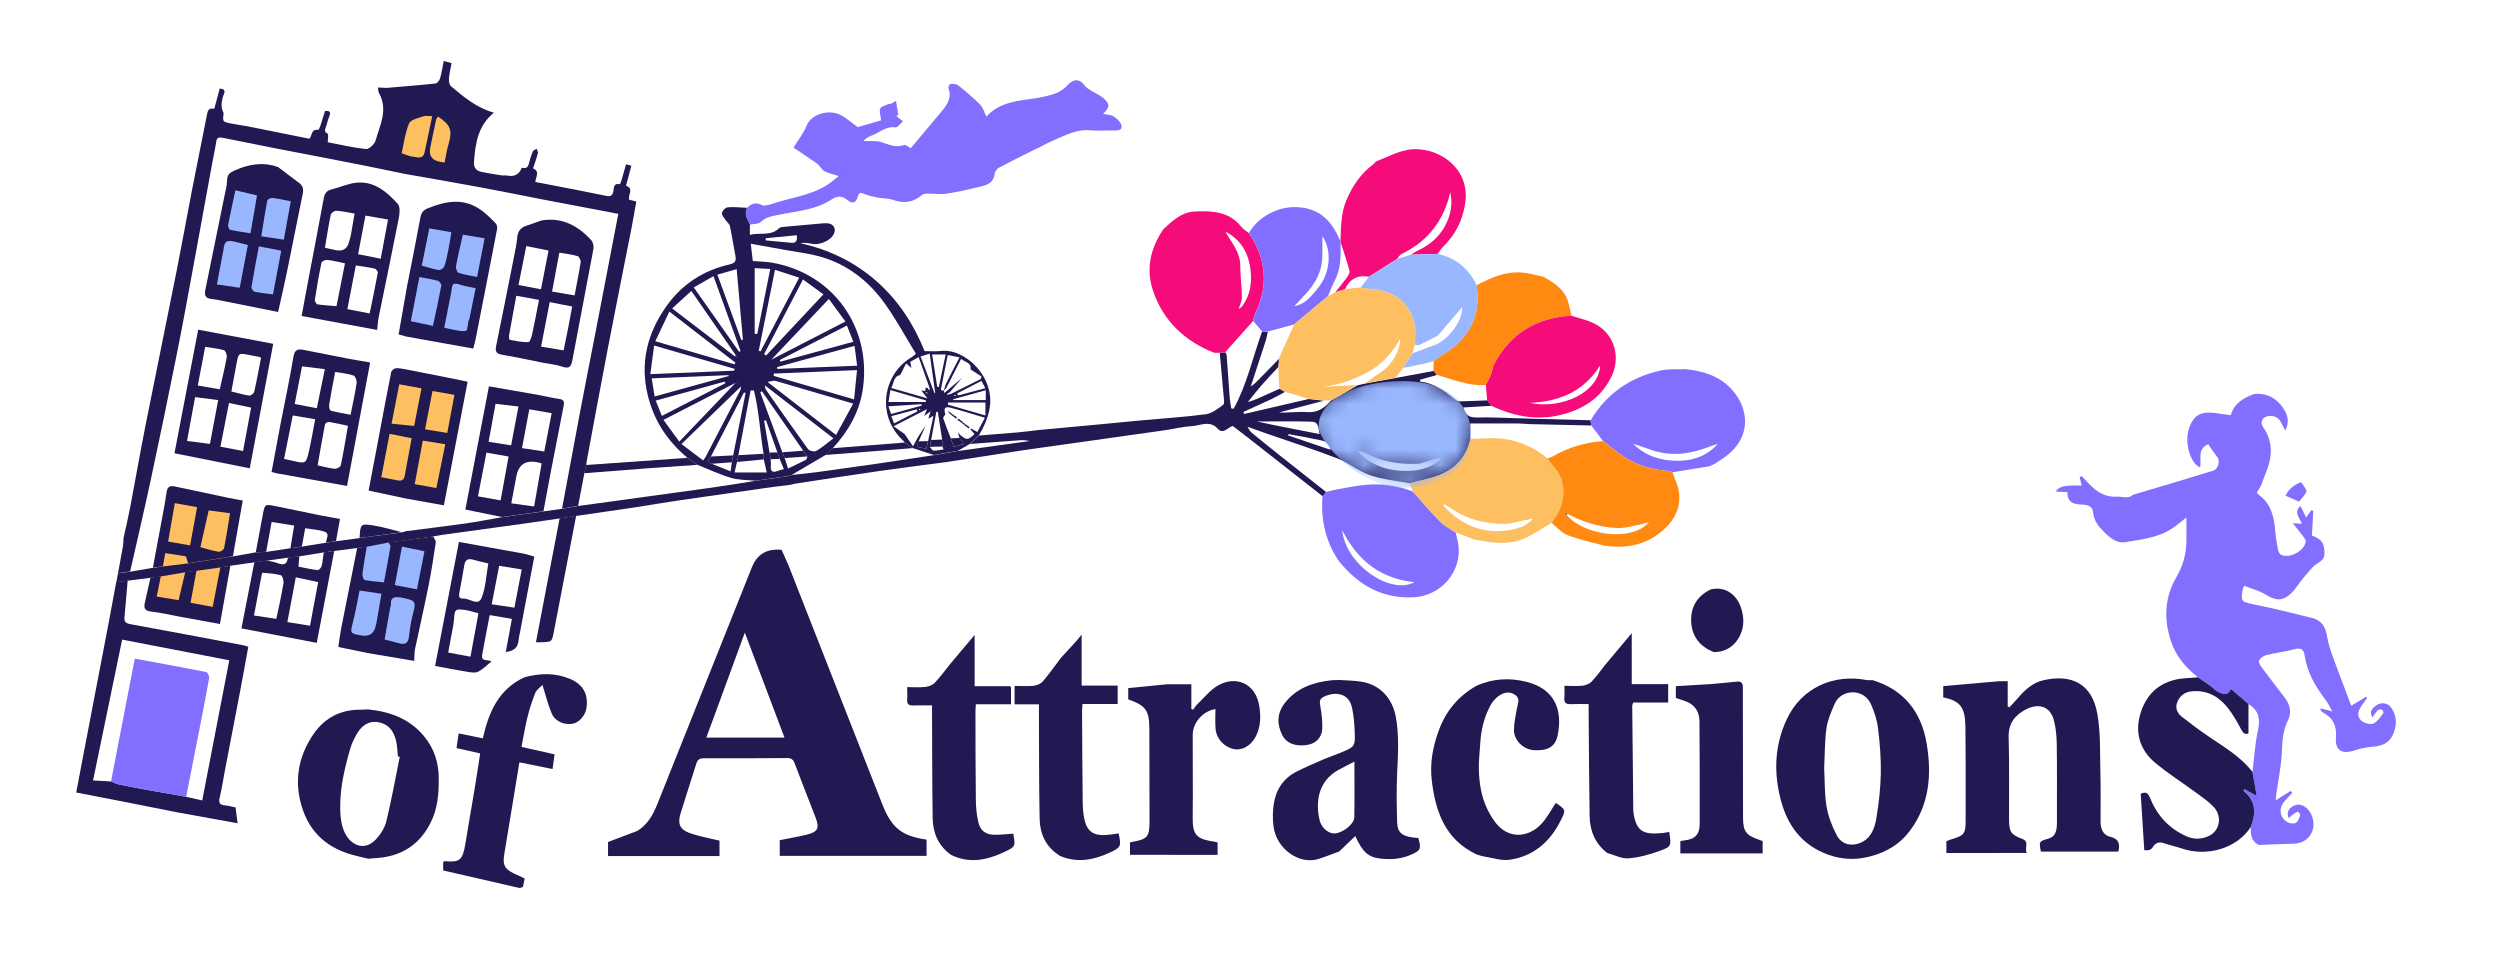 <svg width="164" height="64" viewBox="0 0 164 64" fill="none" xmlns="http://www.w3.org/2000/svg">
<rect x="25.872" y="24.633" width="4.441" height="7.402" transform="rotate(10.542 25.872 24.633)" fill="#FDBF60"/>
<rect x="27.904" y="13.916" width="4.505" height="7.702" transform="rotate(10.542 27.904 13.916)" fill="#98B7FE"/>
<rect x="26.27" y="6.753" width="4.505" height="3.808" transform="rotate(10.542 26.27 6.753)" fill="#FDBF60"/>
<rect x="23.84" y="34.98" width="4.579" height="7.175" transform="rotate(10.542 23.84 34.98)" fill="#98B7FE"/>
<rect x="15.16" y="11.972" width="4.414" height="7.175" transform="rotate(10.542 15.16 11.972)" fill="#98B7FE"/>
<rect x="11.274" y="32.429" width="4.441" height="7.319" transform="rotate(10.542 11.274 32.429)" fill="#FDBF60"/>
<path d="M97.831 26.622C97.227 26.657 96.626 26.691 95.995 26.73C96.133 27.192 96.337 27.392 96.822 27.384C97.969 27.365 99.116 27.43 100.263 27.461C101.621 27.496 102.984 27.534 104.342 27.569C104.354 27.684 104.365 27.796 104.377 27.911C103.03 27.881 101.679 27.854 100.332 27.823C100.105 27.819 99.874 27.781 99.647 27.781C98.593 27.777 97.542 27.781 96.453 27.781V28.793C96.214 29.951 95.499 30.74 94.432 31.167C93.809 31.417 93.128 31.529 92.47 31.702C91.604 31.537 90.707 31.46 89.88 31.175C89.125 30.917 88.475 30.359 87.728 30.07C86.154 29.466 84.549 28.951 82.956 28.396C82.587 28.269 82.217 28.131 81.848 28C81.932 28.219 82.067 28.354 82.217 28.473C82.787 28.939 83.356 29.401 83.934 29.859C84.954 30.667 85.973 31.471 86.997 32.279C86.92 32.368 86.843 32.456 86.762 32.549C85.111 31.256 83.46 29.959 81.809 28.666C81.498 28.419 81.182 28.181 80.874 27.946C80.528 28.031 80.251 28.531 79.874 28.115C79.362 27.553 78.769 27.915 78.222 27.95C77.645 27.985 77.076 28.119 76.502 28.212C74.101 28.55 71.703 28.889 69.302 29.228C68.459 29.347 67.616 29.459 66.773 29.589C65.207 29.828 63.644 30.07 62.078 30.313C60.596 30.509 59.114 30.694 57.637 30.906C55.843 31.163 54.05 31.441 52.257 31.714C52.122 31.733 51.987 31.775 51.856 31.802C51.279 31.875 50.706 31.941 50.128 32.026C48.281 32.287 46.438 32.549 44.594 32.818C43.628 32.961 42.666 33.122 41.7 33.276C40.399 33.465 39.098 33.657 37.797 33.846C37.436 33.9 37.074 33.958 36.712 34.011C35.912 34.127 35.111 34.242 34.307 34.358C32.548 34.6 30.789 34.839 29.031 35.085C28.819 35.116 28.615 35.158 28.403 35.197C27.422 35.328 26.444 35.458 25.463 35.593C24.994 35.685 24.524 35.778 24.055 35.87C23.847 35.897 23.635 35.924 23.427 35.951C22.927 36.016 22.423 36.082 21.922 36.147C21.692 36.178 21.461 36.209 21.226 36.24C20.695 36.324 20.164 36.413 19.633 36.498C19.382 36.524 19.132 36.551 18.882 36.582C18.424 36.648 17.97 36.713 17.512 36.778C17.235 36.817 16.958 36.852 16.681 36.89C16.157 36.963 15.638 37.04 15.114 37.113C14.895 37.152 14.676 37.186 14.46 37.225C13.937 37.298 13.413 37.371 12.894 37.444C12.647 37.479 12.401 37.51 12.155 37.544C11.62 37.633 11.089 37.721 10.554 37.814C10.327 37.844 10.104 37.871 9.877 37.902C9.376 37.968 8.876 38.033 8.376 38.095C8.129 38.129 7.879 38.16 7.633 38.195C7.667 37.998 7.706 37.802 7.741 37.606C8.006 37.571 8.268 37.537 8.533 37.506C9.034 37.421 9.534 37.337 10.03 37.248C10.25 37.217 10.469 37.19 10.688 37.159C11.239 37.094 11.793 37.025 12.343 36.959C13.321 36.805 14.302 36.655 15.28 36.501C15.78 36.413 16.284 36.321 16.785 36.232C17.012 36.224 17.243 36.213 17.47 36.205C18.001 36.124 18.528 36.043 19.059 35.962C19.309 35.928 19.559 35.889 19.809 35.855C20.337 35.77 20.868 35.685 21.395 35.601C21.614 35.57 21.83 35.539 22.049 35.505C22.565 35.435 23.081 35.366 23.593 35.297C24.516 35.174 25.444 35.047 26.367 34.923C26.464 34.897 26.556 34.87 26.652 34.843C27.938 34.677 29.227 34.523 30.512 34.342C31.324 34.227 32.129 34.069 32.941 33.927C33.845 33.8 34.749 33.673 35.654 33.546C36.062 33.488 36.466 33.43 36.874 33.376C37.224 33.315 37.574 33.253 37.925 33.192C38.663 33.092 39.406 32.992 40.145 32.891C42.32 32.591 44.498 32.295 46.672 31.991C47.634 31.856 48.596 31.695 49.555 31.544C50.244 31.444 50.933 31.344 51.621 31.248C51.729 31.217 51.837 31.186 51.949 31.156H51.941C52.483 31.098 53.03 31.048 53.573 30.975C54.854 30.802 56.14 30.621 57.421 30.436C58.703 30.251 59.984 30.051 61.266 29.859L62.828 29.589C64.398 29.37 65.965 29.154 67.535 28.935C67.316 28.877 67.1 28.866 66.888 28.881C65.807 28.958 64.726 29.039 63.648 29.124C63.837 28.939 64.029 28.754 64.218 28.57C65.064 28.504 65.911 28.439 66.754 28.366C67.204 28.327 67.654 28.265 68.105 28.212C69.367 28.096 70.629 27.981 71.895 27.861C72.931 27.765 73.966 27.661 75.001 27.565C76.371 27.438 77.745 27.357 79.108 27.172C79.512 27.119 79.9 26.807 80.247 26.549C80.343 26.476 80.285 26.172 80.27 25.976C80.189 25.033 80.1 24.09 80.016 23.147C80.139 23.135 80.258 23.128 80.382 23.116C80.408 23.17 80.458 23.22 80.466 23.274C80.535 24.217 80.597 25.16 80.67 26.103C80.689 26.334 80.736 26.561 80.77 26.791C80.824 26.799 80.874 26.807 80.928 26.815C81.802 25.221 82.179 23.439 82.794 21.746C82.918 21.75 83.045 21.754 83.168 21.762C83.122 21.969 83.087 22.181 83.022 22.385C82.702 23.374 82.375 24.363 82.052 25.348C82.04 25.352 82.029 25.356 82.021 25.364C82.017 25.368 82.021 25.379 82.017 25.391C82.029 25.379 82.044 25.364 82.056 25.352C82.159 25.271 82.271 25.206 82.364 25.114C82.887 24.586 83.403 24.051 83.922 23.52C83.907 23.701 83.888 23.878 83.872 24.059C83.499 24.463 83.122 24.86 82.76 25.271C82.452 25.625 82.163 25.999 81.867 26.364C81.856 26.38 81.84 26.395 81.829 26.41C81.844 26.399 81.859 26.384 81.875 26.372C82.059 26.307 82.252 26.257 82.433 26.176C82.937 25.956 83.437 25.726 83.941 25.502C84.061 25.572 84.176 25.641 84.295 25.71C83.999 25.868 83.71 26.037 83.41 26.18C82.798 26.468 82.183 26.745 81.567 27.026C81.582 27.069 81.598 27.115 81.613 27.157L85.846 26.176C86.181 26.214 86.516 26.253 86.851 26.287C85.87 26.545 84.888 26.799 83.903 27.057C84.522 27.092 85.138 26.984 85.739 27.034C86.443 27.092 86.893 26.757 87.309 26.287C87.894 25.949 88.479 25.61 89.068 25.271C89.233 25.233 89.402 25.194 89.568 25.16C90.23 25.037 90.892 24.917 91.558 24.794C92.393 24.64 93.224 24.486 94.059 24.332C94.128 24.421 94.194 24.509 94.263 24.598C93.901 24.698 93.54 24.802 93.178 24.902C93.17 24.944 93.162 24.987 93.151 25.029C94.059 25.133 94.752 25.622 95.41 26.18C95.506 26.26 95.656 26.326 95.779 26.326C96.376 26.318 96.972 26.287 97.569 26.264L97.846 26.641L97.831 26.622ZM89.06 29.574C89.06 29.574 89.025 29.551 89.01 29.535C89.021 29.551 89.037 29.57 89.048 29.585C89.214 29.743 89.364 29.916 89.541 30.051C90.526 30.779 91.642 30.983 92.839 30.863C93.455 30.759 94.032 30.571 94.494 30.144C94.479 30.101 94.459 30.059 94.444 30.017C94.001 30.151 93.559 30.282 93.116 30.417C91.862 30.482 90.661 30.313 89.541 29.701C89.399 29.624 89.222 29.613 89.06 29.574ZM86.562 28.477C86.562 28.477 86.589 28.489 86.605 28.496C86.593 28.489 86.578 28.481 86.566 28.477C86.481 28.154 86.531 27.68 86.073 27.665C84.857 27.623 83.641 27.65 82.456 27.65C82.779 27.719 83.145 27.8 83.51 27.873C84.526 28.077 85.546 28.277 86.566 28.477H86.562ZM87.29 29.505C87.186 29.058 86.92 28.924 86.581 28.87C86.266 28.816 85.954 28.739 85.642 28.681C85.273 28.608 84.9 28.546 84.526 28.477C84.519 28.508 84.511 28.535 84.503 28.566C85.412 28.874 86.316 29.178 87.293 29.509L87.29 29.505Z" fill="#211951"/>
<path d="M37.917 33.183C37.566 33.245 37.216 33.306 36.87 33.368C37.266 31.236 37.659 29.1 38.063 26.968C38.405 25.163 38.763 23.362 39.114 21.561C39.406 20.06 39.691 18.555 39.979 17.054C40.172 16.054 40.364 15.053 40.56 14.029C38.875 13.71 37.239 13.398 35.604 13.086C34.21 12.813 32.817 12.528 31.416 12.271C29.8 11.97 28.176 11.693 26.556 11.408C25.601 11.212 24.651 11.008 23.692 10.82C21.88 10.462 20.063 10.115 18.247 9.765C17.031 9.523 15.815 9.28 14.598 9.038C14.371 8.992 14.221 9.015 14.183 9.299C14.117 9.765 14.009 10.223 13.925 10.685C13.528 12.848 13.14 15.014 12.739 17.177C12.37 19.175 12.012 21.172 11.612 23.166C11.054 25.956 10.473 28.746 9.88 31.529C9.453 33.522 8.983 35.504 8.537 37.49C8.271 37.525 8.01 37.559 7.744 37.594C7.852 36.997 7.967 36.405 8.071 35.808C8.098 35.643 8.094 35.473 8.102 35.304C8.252 34.619 8.414 33.941 8.545 33.253C8.883 31.479 9.191 29.7 9.541 27.93C10.215 24.54 10.915 21.153 11.589 17.759C11.939 16 12.255 14.237 12.593 12.478C12.909 10.854 13.236 9.238 13.559 7.614C13.613 7.341 13.64 7.036 14.056 7.14C14.179 6.679 14.294 6.255 14.414 5.805C14.641 5.847 14.81 5.874 14.687 6.174C14.602 6.382 14.552 6.617 14.537 6.84C14.525 7.04 14.587 7.244 14.671 7.444C14.598 7.991 14.598 7.995 15.195 8.11C15.537 8.176 15.884 8.226 16.226 8.283C17.589 8.557 18.951 8.83 20.306 9.103C20.479 8.861 20.425 8.445 20.872 8.522C20.902 8.526 20.979 8.357 21.014 8.256C21.122 7.937 21.214 7.614 21.322 7.275C21.583 7.267 21.73 7.31 21.61 7.606C21.526 7.822 21.46 8.041 21.403 8.264C21.356 8.437 21.195 8.618 21.491 8.768C21.564 8.803 21.503 9.103 21.503 9.33C22.303 9.484 23.15 9.688 24.012 9.777C24.208 9.796 24.574 9.453 24.639 9.219C24.924 8.21 25.47 7.206 24.87 6.124C24.816 6.024 24.82 5.897 24.789 5.74C25.012 5.751 25.189 5.759 25.366 5.766C26.433 5.674 27.503 5.593 28.565 5.478C28.676 5.466 28.826 5.285 28.865 5.155C28.969 4.793 29.026 4.416 29.111 4C29.292 4.05 29.431 4.089 29.623 4.139C29.558 4.496 29.477 4.835 29.45 5.178C29.438 5.335 29.477 5.562 29.584 5.655C30.42 6.359 31.259 7.075 32.402 7.391C31.339 8.249 31.186 9.423 31.093 10.623C31.066 10.966 31.224 11.197 31.547 11.266C32.005 11.37 32.471 11.435 32.937 11.508C33.025 11.524 33.125 11.493 33.21 11.508C33.725 11.624 34.067 11.453 34.233 10.997C34.487 11.074 34.634 10.997 34.695 10.727C34.757 10.458 34.846 10.196 34.949 9.942C34.984 9.861 35.115 9.819 35.2 9.757C35.23 9.857 35.311 9.965 35.288 10.05C35.203 10.373 35.084 10.693 34.965 11.05C35.427 11.231 35.161 11.578 35.115 11.936C35.95 12.097 36.77 12.251 37.59 12.413C38.325 12.555 39.056 12.701 39.791 12.852C40.026 12.902 40.16 12.852 40.226 12.598C40.283 12.37 40.206 12.001 40.661 12.078C40.684 12.082 40.749 11.897 40.78 11.797C40.88 11.462 40.972 11.124 41.069 10.777C41.211 10.816 41.315 10.843 41.419 10.87C41.303 11.297 41.188 11.728 41.069 12.182C41.611 12.378 41.18 12.782 41.269 13.102C41.396 13.133 41.526 13.167 41.742 13.221C41.634 13.818 41.534 14.414 41.419 15.007C40.907 17.608 40.383 20.206 39.883 22.808C39.402 25.305 38.944 27.807 38.478 30.308C38.467 30.37 38.467 30.432 38.463 30.493C38.421 30.674 38.378 30.855 38.336 31.032C38.201 31.744 38.067 32.46 37.928 33.172L37.917 33.183ZM28.353 7.621C28.099 7.621 27.914 7.575 27.768 7.629C27.437 7.752 26.941 7.845 26.837 8.091C26.575 8.707 26.498 9.399 26.348 10.05C26.64 10.146 26.852 10.258 27.071 10.277C27.352 10.296 27.741 10.489 27.849 10.004C28.018 9.238 28.176 8.468 28.353 7.621ZM28.726 7.648C28.684 7.722 28.619 7.791 28.603 7.868C28.472 8.472 28.345 9.08 28.222 9.688C28.119 10.201 28.33 10.509 28.853 10.612C28.957 10.631 29.057 10.646 29.165 10.666C29.253 10.242 29.307 9.834 29.427 9.446C29.692 8.56 29.561 8.18 28.726 7.645V7.648Z" fill="#211951"/>
<path d="M7.632 38.182C7.879 38.148 8.129 38.117 8.375 38.082C8.306 38.875 8.244 39.672 8.167 40.464C8.137 40.768 8.233 40.888 8.552 40.945C11.027 41.396 13.498 41.865 15.972 42.331C16.061 42.346 16.145 42.385 16.288 42.427C16.103 43.435 15.926 44.44 15.733 45.444C15.41 47.157 15.075 48.866 14.748 50.574C14.637 51.159 14.552 51.752 14.41 52.329C14.325 52.679 14.433 52.806 14.768 52.833C14.995 52.853 15.214 52.918 15.453 52.968C15.499 53.322 15.545 53.657 15.587 54.007C14.213 53.757 12.905 53.519 11.6 53.284C10.523 53.068 9.441 52.853 8.364 52.641C7.267 52.425 6.17 52.214 5 51.987C5.112 51.394 5.219 50.828 5.327 50.263C5.931 47.107 6.536 43.951 7.14 40.795C7.305 39.925 7.463 39.056 7.625 38.182H7.632ZM7.282 51.259C7.432 51.321 7.575 51.406 7.732 51.44C8.29 51.56 8.849 51.671 9.41 51.771C10.342 51.941 11.277 52.102 12.208 52.268C12.543 52.345 12.874 52.418 13.267 52.51C13.867 49.404 14.456 46.349 15.041 43.316C12.678 42.858 10.38 42.416 8.013 41.958C7.382 45.009 6.755 48.057 6.105 51.198C6.551 51.221 6.913 51.244 7.278 51.263L7.282 51.259Z" fill="#211951"/>
<path d="M148.135 55.409C147.657 55.158 147.65 54.708 147.646 54.258C147.988 53.377 148.011 52.557 147.192 51.903C147.184 51.899 147.192 51.876 147.207 51.756C147.503 51.918 147.765 52.064 148.042 52.218C147.946 51.687 147.854 51.164 147.761 50.64C147.877 49.724 147.927 48.793 148.123 47.896C148.289 47.146 148.165 46.592 147.503 46.188C147.138 45.872 146.772 45.556 146.353 45.199C146.153 45.676 145.826 45.549 145.537 45.41C145.337 45.314 145.183 45.129 145.002 44.998C144.736 44.806 144.459 44.625 144.19 44.437C143.397 43.805 142.754 43.074 142.423 42.085C141.927 40.607 141.996 39.176 142.785 37.833C143.212 37.101 143.413 36.343 143.428 35.52C143.436 35.015 143.428 34.515 143.428 33.946C143.085 34.211 142.801 34.461 142.489 34.669C141.565 35.281 140.476 35.385 139.429 35.566C138.856 35.666 138.394 35.266 138.021 34.892C137.674 34.546 137.351 34.161 137.305 33.595C137.266 33.141 136.832 33.103 136.451 33.091C135.869 33.072 135.608 32.825 135.623 32.287C135.377 32.271 135.127 32.256 134.846 32.241C135.119 31.89 135.411 31.829 136.562 31.852C136.516 31.667 136.47 31.49 136.424 31.317C136.466 31.286 136.508 31.252 136.551 31.221C136.681 31.355 136.808 31.49 136.935 31.629C137.455 32.191 138.005 32.625 138.864 32.579C139.221 32.56 139.591 32.749 139.922 32.46C140.872 32.179 141.827 31.898 142.778 31.609C143.582 31.367 144.382 31.117 145.187 30.874C145.51 30.778 145.664 30.247 145.452 29.982C145.248 29.72 145.067 29.435 144.863 29.146C144.113 29.447 144.436 30.132 144.328 30.655C143.763 30.474 143.332 29.22 143.543 28.315C143.682 27.718 143.994 27.16 144.636 27.084C145.175 27.018 145.741 27.176 146.341 27.238C146.534 26.487 147.146 26.11 147.865 25.848C148.716 25.767 149.355 26.125 149.809 26.818C150.082 27.23 150.194 27.676 149.92 28.242C149.805 28.026 149.716 27.876 149.639 27.718C149.474 27.388 149.205 27.261 148.847 27.291C148.416 27.33 148.223 27.684 148.469 28.034C149.224 29.116 149.012 30.205 148.527 31.305C148.454 31.475 148.412 31.656 148.335 31.821C148.262 31.979 148.162 32.121 148.046 32.318C148.065 32.337 148.127 32.425 148.212 32.487C148.981 33.068 149.178 33.899 149.251 34.796C149.285 35.223 149.358 35.647 149.439 36.066C149.462 36.189 149.543 36.351 149.639 36.397C150.201 36.666 151.19 36.128 151.256 35.523C151.267 35.404 151.148 35.262 151.063 35.15C150.879 34.904 150.682 34.669 150.405 34.323C150.698 34.338 150.825 34.346 151.013 34.357C150.848 33.965 150.44 33.595 150.913 33.195C151.029 33.434 151.148 33.672 151.283 33.946C151.414 33.765 151.514 33.622 151.614 33.48C151.66 33.487 151.706 33.495 151.752 33.503C151.721 34.045 151.691 34.588 151.66 35.131C152.306 35.369 152.483 35.631 152.483 36.309C152.483 36.612 152.364 36.751 152.076 36.924C151.675 37.163 151.383 37.594 151.067 37.959C150.806 38.26 150.609 38.618 150.328 38.895C149.766 39.449 149.305 39.422 148.643 39.014C148.212 38.748 147.7 38.618 147.219 38.425C147.173 38.517 147.146 38.556 147.138 38.594C146.972 39.476 147.019 39.483 147.927 39.664C149.185 39.914 150.428 40.234 151.675 40.538C152.31 40.696 152.572 41.154 152.664 41.777C152.726 42.181 152.857 42.578 152.991 42.966C153.299 43.828 153.634 44.683 153.957 45.541C154.05 45.791 154.142 46.045 154.238 46.299C154.612 46.076 154.923 45.887 155.235 45.699C155.254 45.73 155.27 45.76 155.285 45.791C155.12 46.03 154.927 46.253 154.793 46.507C154.627 46.815 154.7 47.15 154.973 47.331C155.17 47.462 155.524 47.546 155.712 47.458C155.97 47.334 156.151 47.03 156.344 46.788C156.374 46.753 156.313 46.576 156.259 46.557C156.178 46.526 156.032 46.538 155.974 46.596C155.839 46.734 155.743 46.907 155.639 47.061C155.451 46.753 155.512 46.53 155.878 46.276C156.22 46.038 156.651 46.095 156.89 46.457C157.26 47.015 157.24 47.615 156.967 48.208C156.721 48.743 156.27 48.932 155.705 48.978C155.285 49.012 154.858 49.089 154.462 49.224C153.63 49.509 153.169 49.228 153.238 48.358C153.296 47.604 153.045 47.081 152.38 46.738C152.326 46.711 152.283 46.665 152.245 46.619C152.229 46.599 152.237 46.561 152.229 46.465C152.46 46.526 152.668 46.584 152.999 46.669C152.822 46.361 152.718 46.114 152.56 45.91C151.891 45.037 151.344 44.106 151.183 42.993C151.125 42.597 150.944 42.474 150.521 42.589C149.92 42.759 149.289 42.82 148.681 42.97C148.496 43.016 148.285 43.159 148.192 43.317C148.139 43.409 148.269 43.648 148.369 43.782C148.862 44.448 149.374 45.099 149.874 45.757C150.236 46.23 150.351 46.738 150.07 47.3C149.743 47.95 149.728 48.643 149.689 49.359C149.643 50.271 149.455 51.172 149.328 52.08C149.312 52.191 149.305 52.303 149.289 52.499C149.67 52.261 149.974 52.072 150.274 51.883L150.371 52.018C150.197 52.203 150.02 52.384 149.855 52.572C149.443 53.038 149.559 53.696 150.117 53.962C150.259 54.031 150.509 54.046 150.625 53.965C150.763 53.869 150.836 53.65 150.894 53.469C150.913 53.415 150.752 53.238 150.729 53.246C150.586 53.307 150.455 53.404 150.324 53.496C150.267 53.538 150.228 53.6 150.155 53.684C149.993 53.35 150.09 53.115 150.332 52.942C150.625 52.73 150.933 52.734 151.229 52.942C151.664 53.242 151.879 53.942 151.706 54.474C151.537 55.001 151.048 55.332 150.482 55.347C149.701 55.362 148.924 55.401 148.142 55.432L148.135 55.409Z" fill="#836FFF"/>
<path d="M131.147 55.955H127.683V55.185C127.757 55.155 127.849 55.112 127.945 55.081C128.884 54.8 128.946 54.724 128.946 53.738C128.946 51.714 128.957 49.69 128.93 47.661C128.911 46.365 128.58 45.987 127.476 45.745V45.01C128.711 44.902 129.931 44.794 131.151 44.687H131.705V46.345C131.744 46.365 131.778 46.384 131.817 46.399C132.005 46.195 132.202 45.995 132.382 45.783C132.84 45.248 133.352 44.779 134.057 44.621C135.865 44.217 137.243 44.81 137.593 46.865C137.809 48.12 137.751 49.424 137.786 50.706C137.813 51.764 137.797 52.826 137.797 53.888C137.797 54.362 137.951 54.781 138.432 54.893C138.994 55.028 139.087 55.351 138.96 55.867H133.883C133.753 55.197 133.753 55.193 134.384 55.012C134.753 54.908 134.884 54.62 134.919 54.281C134.946 54.008 134.934 53.727 134.934 53.454C134.934 51.903 134.946 50.348 134.922 48.797C134.915 48.285 134.865 47.758 134.738 47.261C134.499 46.322 133.729 46.122 132.929 46.522C132.225 46.876 131.744 47.427 131.767 48.339C131.817 50.151 131.786 51.968 131.794 53.781C131.797 54.577 131.924 54.758 132.667 55.035C133.144 55.212 132.794 55.586 132.956 55.951H131.151L131.147 55.955Z" fill="#211951"/>
<path d="M147.761 50.639C147.854 51.163 147.946 51.686 148.042 52.217C147.765 52.063 147.503 51.921 147.207 51.755C147.196 51.875 147.188 51.898 147.192 51.902C148.011 52.56 147.988 53.376 147.646 54.257C146.734 55.666 144.767 56.22 143.147 55.666C142.747 55.531 142.331 55.446 141.931 55.308C141.623 55.2 141.38 55.308 141.238 55.546C141.088 55.804 140.892 55.789 140.665 55.773C140.588 54.53 140.507 53.287 140.43 52.067C140.792 51.909 140.919 52.044 141.03 52.317C141.496 53.476 142.266 54.345 143.428 54.857C143.92 55.077 144.394 55.061 144.863 54.857C145.618 54.534 145.806 53.56 145.214 52.929C144.89 52.587 144.49 52.313 144.109 52.032C143.193 51.359 142.231 50.751 141.361 50.023C140.48 49.288 140.091 48.257 140.33 47.137C140.603 45.867 141.353 44.905 142.693 44.589C143.174 44.474 143.686 44.482 144.186 44.432C144.455 44.62 144.732 44.801 144.998 44.993C145.183 45.124 145.337 45.313 145.533 45.405C145.825 45.544 146.153 45.675 146.349 45.194C146.764 45.552 147.13 45.867 147.5 46.183V48.111C147.284 48.203 147.153 48.099 147.022 47.853C146.772 47.38 146.507 46.906 146.183 46.487C145.602 45.736 144.863 45.278 143.855 45.344C143.362 45.374 143.047 45.59 142.851 46.01C142.662 46.421 142.812 46.775 143.139 47.029C143.755 47.511 144.378 47.976 145.029 48.411C146.01 49.069 147.019 49.685 147.761 50.632V50.639Z" fill="#211951"/>
<path d="M150.809 32.906C150.517 32.775 150.224 32.644 149.932 32.517C150.106 32.122 150.445 31.827 150.948 31.632C151.067 31.809 151.229 31.978 151.302 32.182C151.333 32.267 151.198 32.428 151.117 32.54C151.025 32.671 150.917 32.786 150.813 32.906L150.809 32.91V32.906Z" fill="#836FFF"/>
<path d="M150.906 33.179C150.875 33.087 150.84 32.999 150.81 32.906L150.813 32.902C150.844 32.995 150.875 33.087 150.902 33.179H150.906Z" fill="#211951"/>
<path d="M87.763 44.602C88.283 44.64 88.81 44.636 89.322 44.721C90.546 44.921 91.346 45.822 91.566 47.026C91.789 48.246 91.712 49.458 91.654 50.682C91.604 51.771 91.62 52.864 91.654 53.953C91.677 54.677 92.027 54.908 93.043 54.973C93.251 55.689 93.186 55.797 92.543 56.078C91.9 56.355 91.235 56.401 90.557 56.324C89.745 56.228 89.391 55.897 88.906 54.846C88.552 55.185 88.206 55.52 87.856 55.855C87.398 56.02 86.947 56.205 86.482 56.351C85.246 56.736 83.726 55.712 83.538 54.188C83.48 53.719 83.487 53.222 83.557 52.753C83.699 51.806 84.188 51.056 85.062 50.613C85.65 50.317 86.258 50.059 86.863 49.797C87.201 49.651 87.552 49.539 87.894 49.397C88.899 48.985 88.91 48.981 88.864 47.911C88.841 47.411 88.799 46.907 88.691 46.418C88.479 45.452 87.59 45.348 86.84 45.71C86.562 45.845 86.559 46.022 86.609 46.303C86.697 46.799 86.763 47.315 86.74 47.819C86.713 48.385 86.316 48.762 85.808 48.858C85.031 49 84.403 48.785 84.119 48.227C83.757 47.515 83.769 46.795 84.265 46.145C85.038 45.133 86.143 44.755 87.355 44.625C87.494 44.609 87.632 44.617 87.771 44.613L87.763 44.602ZM88.849 49.959C88.468 50.155 88.148 50.317 87.836 50.486C86.432 51.244 86.293 52.668 86.57 53.815C86.693 54.331 87.167 54.7 87.579 54.673C88.079 54.639 88.829 54.065 88.841 53.626C88.868 52.449 88.849 51.271 88.849 49.963V49.959Z" fill="#211951"/>
<path d="M76.683 56.074H74.127V55.293C74.127 55.293 74.146 55.251 74.169 55.247C75.301 55.054 75.409 54.927 75.409 53.792C75.409 51.81 75.401 49.828 75.397 47.846C75.397 46.603 75.182 46.299 74.012 45.879V45.14C74.874 45.056 75.732 44.971 76.59 44.886H78.153V46.507C78.191 46.522 78.23 46.537 78.268 46.553C78.364 46.43 78.445 46.291 78.557 46.187C78.988 45.775 79.369 45.283 79.869 44.986C81.047 44.286 82.367 44.809 82.606 46.306C82.721 47.015 82.702 47.677 82.378 48.316C82.067 48.927 81.466 49.258 80.927 49.139C80.285 48.997 79.784 48.446 79.738 47.777C79.707 47.357 79.734 46.934 79.734 46.518C78.938 46.626 78.241 47.392 78.241 48.204C78.241 50.032 78.26 51.86 78.241 53.688C78.234 54.816 78.534 55.054 79.715 55.224C79.761 55.231 79.804 55.243 79.873 55.262V56.078H76.679L76.683 56.074Z" fill="#211951"/>
<path d="M86.758 32.545C86.835 32.457 86.912 32.368 86.992 32.276C87.227 32.218 87.462 32.145 87.7 32.102C88.328 31.995 88.955 31.864 89.586 31.806C90.648 31.702 91.688 31.845 92.684 32.249C93.281 32.914 93.858 33.6 94.489 34.235C94.774 34.519 95.159 34.704 95.498 34.939C95.563 35.27 95.667 35.597 95.69 35.928C95.805 37.641 94.439 39.107 92.711 39.184C90.61 39.28 89.036 38.337 87.781 36.74C86.942 35.462 86.634 34.058 86.758 32.545ZM92.792 38.191C90.579 37.96 89.078 36.802 88.055 34.793C88.251 36.998 91.191 39.057 92.792 38.191Z" fill="#836FFF"/>
<path d="M122.842 44.617C124.897 45.244 126.033 46.699 126.383 48.747C126.733 50.786 126.583 52.78 125.278 54.516C124.639 55.366 123.777 55.886 122.742 56.166C121.911 56.394 121.099 56.405 120.275 56.178C118.443 55.651 117.35 54.389 116.854 52.603C116.346 50.771 116.388 48.954 117.204 47.2C118.193 45.067 120.329 44.209 122.426 44.606C122.561 44.633 122.7 44.613 122.838 44.617H122.842ZM119.667 50.386C119.709 51.221 119.683 52.072 119.821 52.895C119.929 53.546 120.179 54.192 120.483 54.781C120.783 55.366 121.384 55.532 121.965 55.32C122.719 55.047 122.969 54.373 123.085 53.692C123.25 52.722 123.362 51.729 123.381 50.744C123.4 49.755 123.319 48.762 123.2 47.781C123.135 47.234 122.954 46.684 122.727 46.18C122.253 45.137 120.772 45.183 120.348 46.184C120.129 46.695 119.894 47.223 119.817 47.765C119.698 48.627 119.709 49.505 119.667 50.386Z" fill="#211951"/>
<path d="M104.38 27.91C104.369 27.795 104.357 27.683 104.346 27.568C105.408 25.801 106.974 24.732 108.968 24.3C109.483 24.189 110.034 24.239 110.565 24.216C111.439 24.316 112.278 24.501 113.02 25.028C114.583 26.136 115.295 28.53 113.04 30.062C112.862 30.181 112.682 30.297 112.505 30.412C112.443 30.443 112.381 30.474 112.32 30.504C112.258 30.531 112.197 30.562 112.135 30.589C111.331 30.72 110.526 30.851 109.726 30.978C109.595 30.943 109.464 30.889 109.333 30.881C108.136 30.797 107.063 30.397 106.112 29.673C105.797 29.431 105.485 29.184 105.169 28.938C104.908 28.595 104.646 28.253 104.384 27.91H104.38ZM112.685 29.119C112.528 29.169 112.37 29.215 112.216 29.273C110.977 29.765 109.714 29.973 108.41 29.542C107.983 29.4 107.555 29.253 107.128 29.107C107.798 29.773 108.61 30.112 109.514 30.2C110.727 30.32 111.831 30.066 112.689 29.119C112.701 29.096 112.709 29.073 112.72 29.05L112.685 29.115V29.119Z" fill="#836FFF"/>
<path d="M112.316 55.983H110.23V55.182C110.307 55.167 110.392 55.14 110.48 55.132C111.184 55.063 111.5 54.751 111.5 54.039C111.508 51.799 111.5 49.559 111.485 47.316C111.481 46.673 111.165 46.207 110.538 45.988C110.338 45.919 110.134 45.853 109.934 45.788V45.014C110.707 44.968 111.465 44.922 112.223 44.876C112.797 44.822 113.374 44.776 113.948 44.714C114.24 44.683 114.332 44.826 114.332 45.091C114.332 45.507 114.332 45.922 114.332 46.338C114.336 48.767 114.34 51.195 114.344 53.627C114.344 54.539 114.533 54.793 115.41 55.094C115.479 55.117 115.549 55.144 115.629 55.174V55.983H113.79C113.42 55.983 113.051 55.983 112.681 55.983C112.558 55.983 112.435 55.983 112.312 55.983H112.316Z" fill="#211951"/>
<path d="M112.416 42.774C111.546 42.431 111.019 41.788 110.946 40.869C110.869 39.872 111.308 39.106 112.235 38.66C113.375 38.406 114.252 39.241 114.356 40.588C114.437 41.631 113.694 42.816 112.416 42.774Z" fill="#211951"/>
<path d="M53.237 56.147H51.151V55.116C51.74 54.997 52.337 54.893 52.918 54.754C53.649 54.577 53.772 54.327 53.503 53.63C53.045 52.441 52.575 51.26 52.125 50.067C52.029 49.809 51.89 49.728 51.617 49.728C49.804 49.743 47.988 49.751 46.175 49.743C45.894 49.743 45.76 49.832 45.679 50.094C45.34 51.191 44.974 52.28 44.64 53.38C44.443 54.031 44.597 54.416 45.24 54.647C45.856 54.866 46.51 54.977 47.199 55.147V56.159H39.887V55.235C40.541 54.989 41.168 54.75 41.799 54.512C42.481 54.104 42.839 53.453 43.123 52.745C45.19 47.565 47.257 42.385 49.327 37.205C49.668 36.351 50.318 35.972 51.275 36.07C51.428 36.416 51.582 36.762 51.736 37.113C52.264 38.452 52.787 39.795 53.314 41.134C54.838 45.017 56.362 48.901 57.886 52.78C58.49 54.312 59.172 54.854 60.784 55.078V56.144H53.233L53.237 56.147ZM51.463 48.385C50.597 46.091 49.747 43.844 48.861 41.5C47.996 43.859 47.172 46.107 46.337 48.385H51.463Z" fill="#211951"/>
<path d="M62.401 43.474C62.893 42.892 63.382 42.311 63.936 41.653V45.013H66.253C66.276 45.036 66.299 45.055 66.322 45.078V46.198H64.017C64.005 46.395 63.99 46.526 63.99 46.66C63.994 48.611 63.99 50.566 64.017 52.518C64.021 52.991 64.071 53.472 64.179 53.93C64.313 54.519 64.679 54.769 65.287 54.761C65.68 54.761 66.072 54.715 66.469 54.688C66.626 55.531 66.619 55.547 65.853 55.904C64.718 56.435 63.567 56.666 62.378 56.074C61.569 55.493 61.204 54.665 61.184 53.703C61.146 51.444 61.154 49.185 61.142 46.926C61.142 46.73 61.142 46.529 61.142 46.275C60.703 46.275 60.307 46.264 59.914 46.279C59.618 46.291 59.487 46.191 59.51 45.883C59.53 45.64 59.51 45.39 59.51 45.075C59.914 45.075 60.311 45.105 60.7 45.063C60.919 45.04 61.181 44.94 61.323 44.786C61.712 44.374 62.047 43.912 62.401 43.47V43.474Z" fill="#211951"/>
<path d="M68.004 9.746C67.177 10.162 66.341 10.57 65.525 11.005C65.398 11.074 65.268 11.255 65.252 11.397C65.198 11.924 64.833 12.113 64.413 12.217C63.644 12.405 62.866 12.586 62.085 12.709C61.704 12.771 61.304 12.698 60.915 12.702C60.773 12.702 60.588 12.702 60.492 12.783C59.91 13.29 59.283 13.367 58.567 13.11C58.271 13.002 57.928 13.029 57.609 12.967C57.301 12.906 56.989 12.84 56.705 12.725C56.474 12.632 56.355 12.594 56.274 12.89C56.158 13.314 55.923 13.406 55.581 13.117C55.215 12.809 54.907 12.852 54.546 13.09C53.514 13.772 52.298 13.841 51.132 14.083C50.701 14.172 50.274 14.21 49.92 14.553C49.762 14.703 49.439 14.68 49.192 14.738C49.019 14.387 48.811 14.045 49.004 13.637C49.292 13.356 49.596 13.237 49.993 13.46C50.108 13.525 50.305 13.444 50.466 13.433C51.706 12.99 53.049 12.867 54.199 12.174C54.469 12.013 54.703 11.793 55.019 11.551C54.611 11.416 54.326 11.359 54.08 11.228C53.922 11.143 53.826 10.947 53.691 10.812C53.587 10.712 53.46 10.631 53.337 10.55C52.883 10.242 52.429 9.935 52.056 9.684C52.394 9.126 52.725 8.718 52.91 8.253C53.233 7.433 54.499 7.11 55.285 7.618C55.619 7.833 55.923 8.087 56.262 8.341C56.778 8.191 57.324 8.03 57.798 7.895C57.767 7.572 57.663 7.302 57.748 7.114C57.813 6.964 58.109 6.914 58.302 6.817C58.344 6.817 58.383 6.817 58.425 6.817C58.544 6.752 58.664 6.69 58.779 6.625C58.829 6.937 58.879 7.248 58.929 7.564C58.887 7.572 58.844 7.579 58.802 7.587C58.821 7.61 58.833 7.641 58.856 7.66C58.983 7.76 59.11 7.856 59.237 7.956C59.072 8.099 58.883 8.38 58.744 8.357C58.121 8.261 57.713 8.699 57.209 8.88C56.997 8.957 56.801 9.065 56.639 9.253C57.039 9.273 57.463 9.211 57.828 9.327C58.321 9.484 58.771 9.708 59.31 9.511C59.418 9.473 59.61 9.65 59.745 9.723C60.415 8.926 61.119 8.087 61.819 7.248C62.177 6.821 62.439 6.371 62.216 5.778C62.189 5.709 62.3 5.509 62.354 5.505C62.524 5.497 62.735 5.505 62.855 5.597C63.351 5.994 63.844 6.406 64.29 6.856C64.486 7.052 64.563 7.364 64.71 7.652C65.583 6.66 66.865 6.606 68.1 6.425C68.5 6.325 68.916 6.263 69.293 6.109C69.57 5.998 69.844 5.801 70.044 5.574C70.413 5.159 70.844 5.162 71.16 5.613C71.26 5.751 71.425 5.851 71.575 5.944C71.853 6.121 72.172 6.244 72.41 6.459C72.826 6.84 72.803 7.052 72.361 7.472C72.626 7.529 72.895 7.525 73.08 7.652C73.296 7.799 73.554 8.041 73.577 8.268C73.611 8.591 73.257 8.557 73.019 8.557C72.503 8.557 71.983 8.588 71.472 8.545C70.644 8.472 69.951 8.853 69.236 9.15C68.816 9.327 68.416 9.554 68.004 9.758V9.746ZM55.077 11.316C55.077 11.316 55.05 11.324 55.038 11.332C55.031 11.335 55.035 11.351 55.031 11.362C55.046 11.347 55.061 11.335 55.077 11.32C55.088 11.305 55.104 11.289 55.115 11.274C55.1 11.289 55.084 11.301 55.073 11.316H55.077Z" fill="#836FFF"/>
<path d="M80.374 23.111C80.25 23.123 80.131 23.131 80.008 23.142C79.869 23.134 79.712 23.169 79.588 23.119C77.73 22.361 76.367 21.11 75.674 19.178C75.136 17.666 75.459 16.311 76.321 15.029C76.91 14.487 77.51 13.917 78.353 13.875C79.488 13.821 80.624 13.855 81.428 14.875C81.559 15.041 81.755 15.152 81.921 15.287C83.087 16.984 83.222 18.762 82.325 20.617C82.259 20.752 82.244 20.91 82.202 21.056C81.59 21.741 80.982 22.426 80.37 23.111H80.374ZM80.377 15.195L80.347 15.179C80.347 15.179 80.37 15.183 80.381 15.187C80.774 15.907 81.363 16.53 81.363 17.435C81.363 18.124 81.463 18.812 81.47 19.501C81.47 19.748 81.34 19.994 81.266 20.24C81.374 20.217 81.424 20.171 81.467 20.113C82.082 19.297 82.159 18.339 81.99 17.404C81.817 16.446 81.293 15.649 80.374 15.191L80.377 15.195Z" fill="#F50B7A"/>
<path d="M34.31 58.176C34.225 58.203 34.137 58.264 34.064 58.249C32.405 57.872 30.746 57.487 29.072 57.102V56.559C29.118 56.525 29.145 56.49 29.169 56.494C30.173 56.586 30.354 56.425 30.531 55.332C30.727 54.131 30.939 52.93 31.139 51.729C31.266 50.967 31.378 50.202 31.501 49.424C30.95 49.301 30.477 49.193 29.946 49.074C29.996 48.739 30.038 48.435 30.088 48.112C30.65 48.223 31.151 48.327 31.674 48.435C32.059 46.711 32.709 45.21 34.406 44.429C35.407 44.159 36.408 44.125 37.381 44.529C38.259 44.894 38.617 45.556 38.467 46.472C38.386 46.953 37.982 47.404 37.566 47.477C37.008 47.573 36.408 47.323 36.188 46.796C35.946 46.226 35.8 45.614 35.584 44.929C35.422 45.102 35.195 45.252 35.114 45.456C34.907 45.976 34.733 46.515 34.599 47.057C34.441 47.688 34.341 48.335 34.21 48.997C34.934 49.159 35.63 49.316 36.381 49.486C36.338 49.801 36.296 50.098 36.246 50.448C35.519 50.302 34.822 50.159 34.072 50.009C33.964 50.667 33.871 51.26 33.771 51.852C33.544 53.242 33.313 54.635 33.082 56.024C32.963 56.736 33.09 56.994 33.729 57.31C33.948 57.417 34.172 57.514 34.418 57.625C34.379 57.818 34.345 57.995 34.31 58.172V58.176Z" fill="#211951"/>
<path d="M34.149 41.3C34.107 41.528 34.041 41.751 34.022 41.978C33.988 42.474 33.714 42.709 33.179 42.771C33.314 42.047 33.441 41.347 33.58 40.6C33.099 40.515 32.637 40.438 32.125 40.35C31.956 41.239 31.782 42.089 31.632 42.948C31.544 43.436 32.01 43.244 32.24 43.39C31.94 43.629 31.678 43.91 31.363 44.064C31.163 44.164 30.866 44.106 30.62 44.064C29.943 43.956 29.273 43.821 28.542 43.687C29.065 40.966 29.577 38.291 30.105 35.551C31.555 35.812 32.979 36.07 34.403 36.328C34.607 36.386 34.811 36.444 35.05 36.513C34.746 38.118 34.446 39.711 34.145 41.304L34.149 41.3ZM30.863 43.078C31.044 42.109 31.213 41.185 31.386 40.234C31.063 40.15 30.79 40.054 30.505 40.015C29.862 39.93 29.827 39.973 29.785 40.608C29.773 40.762 29.754 40.912 29.727 41.062C29.623 41.632 29.516 42.197 29.4 42.805C29.901 42.898 30.358 42.982 30.859 43.078H30.863ZM32.033 36.963C31.644 36.867 31.328 36.802 31.024 36.713C30.705 36.621 30.52 36.728 30.462 37.048C30.351 37.664 30.255 38.283 30.131 38.899C30.085 39.13 30.131 39.284 30.378 39.265C30.793 39.234 31.359 39.792 31.59 39.222C31.871 38.533 31.894 37.737 32.033 36.963ZM32.256 39.642C32.772 39.719 33.233 39.788 33.745 39.861C33.911 39.007 34.065 38.195 34.226 37.356C33.699 37.271 33.237 37.198 32.745 37.117C32.579 37.968 32.425 38.764 32.256 39.642Z" fill="#211951"/>
<path d="M36.708 34.003C37.07 33.95 37.432 33.892 37.794 33.838C37.309 36.362 36.82 38.887 36.339 41.412C36.204 42.108 36.212 42.112 35.492 42.132C35.404 42.132 35.311 42.132 35.157 42.132C35.681 39.399 36.196 36.701 36.712 34.003H36.708Z" fill="#211951"/>
<path d="M24.157 46.537C25.585 46.683 26.867 47.149 27.814 48.292C28.46 49.073 28.764 49.97 28.78 50.99C28.795 52.041 28.718 53.06 28.225 54.015C27.575 55.277 26.559 56.028 25.154 56.239C24.827 56.289 24.492 56.301 24.161 56.332C23.8 56.243 23.434 56.17 23.076 56.066C21.264 55.55 20.132 54.388 19.697 52.545C19.316 50.928 19.67 49.45 20.59 48.123C21.314 47.08 22.36 46.545 23.653 46.556C23.823 46.556 23.992 46.545 24.157 46.537ZM26.22 49.647C26.182 49.639 26.143 49.627 26.105 49.62C26.066 49.273 26.059 48.916 25.978 48.581C25.835 47.999 25.532 47.53 24.893 47.392C24.223 47.245 23.757 47.569 23.434 48.103C23.238 48.427 23.068 48.785 22.965 49.146C22.553 50.578 22.222 52.029 22.341 53.53C22.38 53.995 22.506 54.515 22.768 54.888C23.257 55.589 24.038 55.735 24.669 55.054C24.973 54.727 25.243 54.3 25.347 53.872C25.685 52.475 25.936 51.055 26.224 49.647H26.22Z" fill="#211951"/>
<path d="M23.431 35.943C23.639 35.916 23.85 35.889 24.058 35.862C23.962 36.459 23.85 37.051 23.777 37.648C23.762 37.779 23.846 38.032 23.923 38.048C24.331 38.129 24.751 38.156 25.186 38.202C25.34 37.378 25.486 36.605 25.617 35.827C25.628 35.758 25.517 35.666 25.467 35.585C26.448 35.454 27.425 35.323 28.407 35.188C28.472 35.316 28.603 35.454 28.588 35.569C28.445 36.539 28.295 37.509 28.103 38.471C27.83 39.837 27.514 41.196 27.229 42.562C27.179 42.797 27.195 43.043 27.172 43.355C26.14 43.182 25.151 43.013 24.162 42.847C23.535 42.72 22.907 42.589 22.195 42.443C22.253 42.047 22.299 41.646 22.376 41.25C22.723 39.48 23.077 37.709 23.431 35.943ZM25.224 41.95C25.601 42.047 25.898 42.116 26.19 42.2C26.598 42.32 26.783 42.162 26.829 41.754C26.879 41.319 26.937 40.88 27.044 40.457C27.314 39.407 27.325 39.41 26.298 39.195C26.252 39.187 26.206 39.183 26.163 39.179C25.844 39.145 25.624 39.222 25.644 39.607C25.647 39.711 25.605 39.814 25.586 39.918C25.467 40.584 25.351 41.254 25.228 41.954L25.224 41.95ZM23.588 38.733C23.442 39.449 23.323 40.138 23.154 40.811C22.965 41.55 22.946 41.546 23.692 41.685C24.221 41.782 24.542 41.567 24.654 41.038C24.662 40.992 24.681 40.95 24.689 40.904C24.801 40.257 24.912 39.607 25.024 38.952C24.497 38.871 24.039 38.802 23.588 38.737V38.733ZM27.352 38.66C27.526 37.782 27.683 36.99 27.845 36.162C27.295 36.05 26.86 35.958 26.371 35.858C26.209 36.72 26.055 37.551 25.901 38.383C26.425 38.483 26.875 38.568 27.352 38.66Z" fill="#211951"/>
<path d="M21.23 36.235C21.461 36.204 21.692 36.173 21.926 36.143C21.549 38.121 21.176 40.103 20.779 42.173C19.14 41.858 17.512 41.546 15.838 41.223C16.127 39.749 16.404 38.317 16.685 36.882C16.962 36.843 17.239 36.808 17.516 36.77C17.766 36.831 18.024 36.866 18.259 36.959C18.659 37.116 18.84 36.966 18.886 36.574C19.136 36.547 19.386 36.52 19.636 36.489C19.617 36.697 19.602 36.908 19.579 37.17C19.998 37.251 20.414 37.351 20.833 37.401C20.914 37.409 21.072 37.247 21.099 37.139C21.172 36.843 21.191 36.539 21.233 36.235H21.23ZM19.405 37.871C19.217 38.867 19.04 39.81 18.851 40.807C19.382 40.892 19.852 40.969 20.337 41.049C20.521 40.056 20.695 39.133 20.872 38.186C20.352 38.075 19.894 37.974 19.405 37.871ZM18.128 40.595C18.297 39.783 18.47 39.029 18.597 38.263C18.624 38.094 18.528 37.763 18.424 37.736C18.039 37.628 17.631 37.613 17.227 37.57C17.212 37.57 17.177 37.644 17.169 37.69C17 38.571 16.835 39.452 16.662 40.376C17.173 40.453 17.635 40.522 18.124 40.595H18.128Z" fill="#211951"/>
<path d="M14.46 37.216C14.679 37.178 14.899 37.143 15.114 37.105C14.891 38.363 14.664 39.621 14.429 40.934C13.544 40.772 12.69 40.618 11.839 40.464C11.192 40.345 10.553 40.191 9.903 40.118C9.407 40.06 9.441 39.795 9.522 39.448C9.645 38.929 9.757 38.409 9.872 37.89C10.099 37.859 10.323 37.832 10.55 37.801C10.461 38.24 10.373 38.678 10.28 39.136C10.819 39.225 11.285 39.302 11.716 39.371C11.874 38.709 12.012 38.12 12.151 37.532C12.397 37.497 12.643 37.466 12.89 37.432C12.763 38.117 12.636 38.806 12.501 39.541C13.001 39.633 13.471 39.721 13.952 39.81C14.125 38.91 14.29 38.059 14.456 37.212L14.46 37.216Z" fill="#211951"/>
<path d="M69.493 56.117C68.612 55.563 68.219 54.712 68.2 53.723C68.154 51.406 68.165 49.089 68.154 46.776C68.154 46.596 68.154 46.419 68.154 46.203H66.557V44.998C66.988 44.998 67.4 45.029 67.807 44.987C68.019 44.964 68.277 44.856 68.412 44.698C68.831 44.206 69.204 43.675 69.593 43.159C69.901 42.824 70.209 42.493 70.513 42.158C70.644 42.016 70.763 41.866 70.956 41.635V44.975H73.319V46.184H71.013C71.002 46.361 70.982 46.495 70.982 46.626C70.994 48.608 71.002 50.59 71.025 52.572C71.025 52.907 71.052 53.25 71.106 53.581C71.29 54.731 71.906 54.87 72.891 54.743C73.057 54.72 73.218 54.693 73.38 54.67C73.569 55.516 73.53 55.593 72.807 55.928C71.725 56.428 70.628 56.633 69.489 56.128L69.493 56.117Z" fill="#211951"/>
<path d="M96.842 56.04C94.833 55.078 94.19 53.315 93.932 51.268C93.782 50.094 93.986 49.009 94.379 47.931C94.841 46.657 95.653 45.676 96.834 44.999C97.908 44.502 99.055 44.448 100.159 44.733C102.053 45.222 102.511 46.65 102.183 48.239C102.026 49.001 101.518 49.259 100.648 49.213C99.917 49.174 99.305 48.555 99.316 47.87C99.32 47.419 99.428 46.973 99.497 46.526C99.547 46.203 99.763 45.853 99.405 45.595C99.051 45.337 98.658 45.41 98.327 45.645C98.108 45.799 97.912 46.019 97.785 46.253C97.357 47.038 97.15 47.893 97.103 48.786C97.073 49.347 96.996 49.913 97.011 50.475C97.038 51.372 97.169 52.261 97.569 53.081C97.723 53.396 97.904 53.708 98.119 53.981C98.981 55.082 100.275 54.935 101.106 54.058C101.487 53.654 101.749 53.134 102.064 52.669C102.734 53.131 102.73 53.131 102.372 53.843C101.675 55.232 100.598 56.167 99.047 56.398C98.5 56.479 97.908 56.271 97.338 56.182C97.173 56.156 97.015 56.094 96.853 56.048L96.842 56.04Z" fill="#211951"/>
<path d="M95.499 34.935C95.16 34.704 94.771 34.52 94.49 34.231C93.863 33.596 93.286 32.911 92.685 32.245C92.616 32.064 92.543 31.88 92.474 31.699C93.128 31.525 93.809 31.414 94.436 31.164C95.502 30.733 96.218 29.948 96.457 28.789C97.434 28.77 98.412 28.647 99.382 28.939C100.178 29.178 100.89 29.536 101.518 30.075C101.649 30.244 101.768 30.421 101.91 30.583C102.649 31.418 102.718 32.364 102.349 33.361C102.226 33.696 101.983 33.985 101.795 34.296C101.179 34.651 100.59 35.07 99.944 35.343C98.989 35.747 97.985 35.632 96.992 35.439C96.903 35.424 96.811 35.409 96.722 35.397L95.502 34.935H95.499ZM100.598 34.015C100.375 34.058 100.151 34.1 99.928 34.146C99.524 34.223 99.124 34.37 98.72 34.366C97.442 34.366 96.23 34.085 95.164 33.33C95.025 33.234 94.879 33.153 94.737 33.065C94.717 33.103 94.698 33.142 94.683 33.176C95.779 34.35 97.119 35.005 98.751 34.808C99.405 34.731 100.109 34.574 100.586 34.008C100.594 33.996 100.598 33.989 100.606 33.977C100.602 33.989 100.598 34 100.59 34.012L100.598 34.015Z" fill="#FDBF60"/>
<path d="M105.246 43.679C105.823 42.99 106.401 42.301 107.043 41.535V44.88H109.433V46.088H107.143C107.109 46.176 107.074 46.234 107.074 46.288C107.093 48.574 107.116 50.86 107.143 53.15C107.143 53.212 107.147 53.273 107.159 53.335C107.355 54.605 107.863 54.755 109.068 54.647C109.214 54.636 109.352 54.597 109.499 54.57C109.641 55.486 109.656 55.536 108.883 55.817C108.221 56.056 107.52 56.256 106.824 56.306C106.37 56.34 105.893 56.079 105.427 55.952C104.642 55.344 104.299 54.508 104.28 53.55C104.242 51.299 104.234 49.044 104.215 46.788C104.215 46.608 104.215 46.427 104.215 46.188C103.803 46.188 103.426 46.173 103.048 46.192C102.733 46.207 102.591 46.103 102.621 45.776C102.641 45.534 102.625 45.291 102.625 44.991C103.045 44.991 103.441 45.022 103.83 44.98C104.03 44.956 104.265 44.856 104.407 44.714C104.715 44.398 104.973 44.029 105.25 43.683L105.246 43.679Z" fill="#211951"/>
<path d="M101.79 34.296C101.978 33.984 102.221 33.695 102.344 33.36C102.713 32.364 102.644 31.417 101.905 30.582C101.763 30.424 101.644 30.243 101.513 30.074C101.624 30.032 101.747 30.005 101.851 29.943C102.875 29.35 103.98 29.015 105.161 28.939C105.477 29.185 105.788 29.431 106.104 29.674C107.055 30.401 108.128 30.801 109.325 30.882C109.456 30.89 109.587 30.944 109.718 30.978C109.779 31.148 109.829 31.325 109.902 31.49C110.384 32.548 110.203 33.634 109.391 34.492C108.244 35.704 106.82 36.031 105.219 35.793C104.414 35.569 103.591 35.396 102.817 35.1C102.429 34.95 102.128 34.573 101.786 34.3L101.79 34.296ZM102.829 33.711C102.771 33.699 102.713 33.684 102.66 33.672C102.698 33.707 102.737 33.741 102.771 33.78C103.983 35.2 107.155 35.516 108.171 34.249C107.92 34.319 107.736 34.384 107.547 34.419C107.055 34.507 106.554 34.665 106.066 34.638C104.926 34.58 103.841 34.253 102.829 33.711Z" fill="#FF8911"/>
<path d="M49.004 13.63C48.807 14.041 49.015 14.384 49.192 14.73V15.404C49.854 15.238 50.555 15.515 51.109 14.969C51.174 14.907 51.301 14.896 51.401 14.884C52.14 14.815 52.879 14.749 53.618 14.684C53.83 14.665 54.045 14.634 54.257 14.646C54.723 14.669 54.904 15.061 54.642 15.45C54.392 15.827 53.699 16.096 53.264 15.996C53.022 15.943 52.775 15.908 52.498 15.95C54.369 16.374 56.039 17.166 57.478 18.429C58.917 19.691 59.934 21.246 60.653 23.032C61.011 23.032 61.365 23.066 61.712 23.024C63.328 22.824 65.341 24.787 64.902 26.88C64.771 27.503 64.536 28.038 64.213 28.558C64.025 28.743 63.832 28.927 63.644 29.112C63.37 29.266 63.097 29.424 62.828 29.578C62.308 29.666 61.785 29.755 61.265 29.847C60.807 29.697 60.345 29.547 59.887 29.397C59.71 29.274 59.529 29.155 59.352 29.031C59.314 28.985 59.279 28.935 59.233 28.893C57.451 27.234 57.936 24.521 59.818 23.424C59.88 23.39 59.93 23.332 60.084 23.209C59.418 22.119 58.81 20.996 58.079 19.964C56.997 18.433 55.566 17.313 53.726 16.812C53.041 16.624 52.325 16.543 51.621 16.416C50.847 16.273 50.07 16.139 49.25 15.989C49.292 16.354 49.339 16.739 49.385 17.124C49.854 17.163 50.27 17.163 50.674 17.236C54.669 17.951 57.147 21.461 56.616 25.429C56.412 26.969 55.673 28.266 54.634 29.401C54.476 29.551 54.315 29.697 54.157 29.847C53.422 30.282 52.683 30.713 51.948 31.148H51.956C51.848 31.179 51.74 31.21 51.628 31.241C50.94 31.34 50.251 31.441 49.562 31.537C49.023 31.479 48.465 31.498 47.957 31.348C47.21 31.129 46.495 30.786 45.767 30.498C45.544 30.344 45.325 30.19 45.101 30.036C43.816 28.962 42.927 27.646 42.511 26.003C41.957 23.817 42.461 21.854 43.731 20.068C44.747 18.637 46.156 17.732 47.868 17.343C48.288 17.247 48.296 17.059 48.234 16.735C48.111 16.096 48.015 15.45 47.88 14.815C47.849 14.68 47.688 14.576 47.603 14.445C47.503 14.292 47.334 14.111 47.36 13.968C47.387 13.822 47.595 13.61 47.741 13.599C48.161 13.564 48.588 13.614 49.011 13.633L49.004 13.63ZM60.834 25.779C60.811 25.753 60.784 25.722 60.757 25.699C60.757 25.699 60.734 25.714 60.722 25.726C60.749 25.753 60.773 25.779 60.8 25.806C60.83 25.818 60.861 25.829 60.888 25.841C60.869 25.822 60.849 25.802 60.83 25.783L60.834 25.779ZM60.992 29.312C61.073 29.397 61.15 29.555 61.234 29.559C61.454 29.57 61.677 29.512 61.9 29.482C61.873 29.416 61.846 29.355 61.816 29.289C61.812 29.135 61.808 28.985 61.804 28.831C61.712 28.231 61.615 27.627 61.523 27.026C61.488 27.023 61.458 27.015 61.423 27.011C61.311 27.627 61.2 28.242 61.084 28.854C61.053 29.005 61.023 29.155 60.992 29.305V29.312ZM51.144 30.101C51.093 29.959 51.047 29.817 50.997 29.674C50.747 28.97 50.497 28.269 50.247 27.565C50.205 27.581 50.166 27.596 50.124 27.611C50.243 28.304 50.362 28.997 50.482 29.689C50.505 29.836 50.532 29.986 50.555 30.132C50.562 30.271 50.582 30.409 50.57 30.544C50.532 30.906 50.659 31.033 51.013 30.894C51.136 30.848 51.263 30.821 51.421 30.775C51.317 30.521 51.228 30.313 51.144 30.101ZM62.943 28.727C62.908 28.612 62.874 28.497 62.839 28.381C63.359 28.901 63.497 28.912 63.928 28.47C63.836 28.366 63.744 28.262 63.651 28.158C63.663 28.142 63.674 28.123 63.69 28.108C63.817 28.177 63.944 28.246 64.113 28.339C64.278 28.027 64.436 27.731 64.609 27.404C63.817 27.169 63.074 26.934 62.324 26.738C61.892 26.626 61.935 26.911 62.012 27.188C61.962 27.273 61.854 27.377 61.873 27.434C62.027 27.881 62.204 28.319 62.373 28.758C62.431 28.939 62.493 29.124 62.558 29.324C62.801 29.251 62.997 29.193 63.247 29.12C63.12 28.962 63.032 28.847 62.939 28.731L62.943 28.727ZM60.884 28.935C60.996 28.396 61.111 27.854 61.234 27.276C61.08 27.361 60.988 27.415 60.896 27.465C60.934 27.346 60.969 27.223 61.007 27.103C61.026 27.057 61.042 27.015 61.061 26.969C61.023 26.995 60.984 27.026 60.95 27.053C60.842 27.13 60.734 27.207 60.626 27.284C60.676 27.165 60.726 27.042 60.811 26.838C60.08 27.211 59.422 27.55 58.621 27.962C58.921 28.173 59.129 28.323 59.341 28.473C59.506 28.712 59.668 28.951 59.895 29.278C60.064 28.966 60.149 28.793 60.249 28.627C60.399 28.385 60.565 28.154 60.722 27.919L60.261 28.954C59.922 29.516 60.561 29.278 60.749 29.485C60.796 29.305 60.842 29.12 60.888 28.939L60.884 28.935ZM52.96 29.944C52.871 29.82 52.783 29.693 52.694 29.57C51.79 28.269 50.886 26.969 49.981 25.664L49.873 25.741C50.358 27.053 50.843 28.362 51.324 29.674C51.374 29.801 51.428 29.924 51.478 30.051C51.544 30.263 51.613 30.475 51.694 30.736C52.117 30.532 52.502 30.355 52.871 30.163C52.925 30.136 52.929 30.02 52.96 29.947V29.944ZM46.683 30.421C47.083 30.582 47.484 30.74 47.93 30.921C47.965 30.655 47.988 30.49 48.007 30.325C48.038 30.174 48.065 30.02 48.096 29.87C48.369 28.508 48.638 27.142 48.911 25.779C48.877 25.768 48.838 25.756 48.804 25.745C48.08 27.146 47.36 28.543 46.637 29.944C46.583 30.109 46.256 30.301 46.683 30.421ZM61.242 25.637L61.3 25.787C61.3 25.787 61.338 25.779 61.354 25.772C61.342 25.706 61.331 25.637 61.319 25.572C61.211 24.794 61.1 24.017 60.988 23.201C60.776 23.266 60.611 23.316 60.388 23.382C60.684 24.163 60.961 24.898 61.242 25.633V25.637ZM60.865 25.46C60.892 25.502 60.923 25.549 60.95 25.591C60.969 25.583 60.984 25.579 61.003 25.572C60.988 25.51 60.973 25.448 60.957 25.387C60.734 24.748 60.507 24.109 60.264 23.424C60.034 23.555 59.868 23.647 59.71 23.736C59.741 23.898 59.764 24.017 59.791 24.14C59.706 24.067 59.618 23.99 59.445 23.84C59.298 24.121 59.175 24.363 59.052 24.602C58.587 24.698 58.656 25.129 58.463 25.452C59.264 25.679 60.007 25.895 60.838 26.134C60.653 25.895 60.542 25.749 60.43 25.606C60.592 25.656 60.773 25.726 60.707 25.425C60.757 25.437 60.811 25.445 60.861 25.456L60.865 25.46ZM61.916 25.614C61.923 25.672 61.935 25.726 61.943 25.783C62.016 25.722 62.089 25.664 62.162 25.602C62.481 25.329 62.797 25.056 63.116 24.783C62.847 25.102 62.574 25.418 62.304 25.737C62.243 25.772 62.181 25.802 62.123 25.837C62.131 25.856 62.139 25.88 62.147 25.899C62.231 25.876 62.32 25.852 62.404 25.829C63.051 25.506 63.694 25.187 64.34 24.863C64.356 24.806 64.367 24.752 64.382 24.694C64.144 24.54 63.905 24.386 63.667 24.232C63.74 23.763 63.301 23.778 63.051 23.54C62.705 24.217 62.381 24.852 62.062 25.483C62.012 25.529 61.966 25.575 61.916 25.622C61.969 25.456 62.004 25.283 62.081 25.125C62.347 24.586 62.631 24.051 62.943 23.443C62.627 23.382 62.393 23.336 62.173 23.289C62.023 24.028 61.889 24.698 61.758 25.368C61.731 25.495 61.665 25.672 61.923 25.61L61.916 25.614ZM48.346 30.305C48.3 30.509 48.253 30.709 48.188 30.994H50.297C50.231 30.702 50.166 30.421 50.104 30.136C50.101 30.013 50.093 29.89 50.089 29.767C49.862 28.385 49.793 26.976 49.458 25.614C49.385 25.614 49.312 25.614 49.239 25.614C48.973 27.03 48.704 28.443 48.438 29.859C48.407 30.009 48.376 30.159 48.346 30.309V30.305ZM48.192 23.37C48.234 23.393 48.276 23.42 48.319 23.443C48.3 23.393 48.28 23.347 48.265 23.297C47.291 21.889 46.314 20.48 45.352 19.087C44.92 19.479 44.524 19.841 44.093 20.234C45.513 21.319 46.852 22.343 48.192 23.366V23.37ZM48.619 25.341C47.334 26.584 46.044 27.831 44.705 29.128C45.213 29.512 45.659 29.851 46.125 30.201C46.21 30.082 46.264 30.028 46.294 29.963C47.049 28.52 47.803 27.076 48.55 25.633C48.596 25.545 48.596 25.437 48.615 25.337C48.634 25.329 48.654 25.321 48.673 25.314C48.665 25.314 48.654 25.306 48.65 25.31C48.638 25.318 48.63 25.333 48.623 25.345L48.619 25.341ZM55.97 26.476C54.188 25.953 52.525 25.464 50.863 24.983C50.751 24.952 50.612 25.014 50.347 25.056C51.902 26.257 53.33 27.361 54.846 28.535C55.227 27.838 55.581 27.188 55.97 26.476ZM43.908 20.442C43.585 21.127 43.296 21.735 42.989 22.385C44.797 22.912 46.491 23.409 48.188 23.901C48.207 23.863 48.222 23.828 48.242 23.79C46.829 22.697 45.421 21.608 43.912 20.442H43.908ZM50.766 24.506C50.763 24.556 50.755 24.606 50.751 24.656C52.483 25.164 54.211 25.668 56.027 26.199C56.097 25.533 56.158 24.906 56.22 24.279C54.342 24.355 52.552 24.432 50.763 24.506H50.766ZM52.675 18.332C51.794 20.022 50.959 21.627 50.124 23.232C50.166 23.262 50.212 23.293 50.255 23.324C51.501 21.992 52.752 20.661 54.018 19.31C53.68 19.064 53.214 18.725 52.675 18.332ZM48.169 24.317C48.172 24.275 48.18 24.236 48.184 24.194C46.448 23.69 44.709 23.186 42.911 22.666C42.819 23.355 42.746 23.917 42.661 24.544C44.57 24.467 46.367 24.39 48.165 24.317H48.169ZM54.376 19.61C53.064 20.996 51.817 22.308 50.601 23.593C52.163 22.789 53.784 21.954 55.458 21.092C55.084 20.584 54.761 20.141 54.372 19.61H54.376ZM54.673 28.754C53.137 27.569 51.694 26.453 50.174 25.279C50.201 25.437 50.197 25.487 50.216 25.518C51.14 26.838 52.059 28.158 53.006 29.462C53.091 29.578 53.422 29.655 53.541 29.586C53.926 29.362 54.269 29.062 54.669 28.758L54.673 28.754ZM49.773 23.005C49.812 23.02 49.854 23.035 49.893 23.051C50.724 21.457 51.559 19.868 52.425 18.213C51.875 18.036 51.378 17.875 50.84 17.701C50.47 19.533 50.124 21.269 49.773 23.009V23.005ZM48.249 25.117C46.683 25.922 45.144 26.715 43.523 27.546C43.877 28.031 44.193 28.462 44.562 28.97C45.833 27.642 47.026 26.395 48.249 25.117ZM45.509 18.852C46.537 20.311 47.511 21.692 48.484 23.074C48.519 23.058 48.55 23.043 48.584 23.032C47.999 21.411 47.414 19.791 46.806 18.117C46.367 18.367 45.96 18.598 45.509 18.856V18.852ZM50.982 24.082C50.982 24.121 50.982 24.163 50.982 24.201C52.71 24.132 54.434 24.063 56.227 23.99C56.166 23.505 56.116 23.124 56.058 22.689C54.315 23.166 52.648 23.624 50.982 24.082ZM47.06 18.017C47.603 19.495 48.119 20.903 48.634 22.312C48.669 22.304 48.7 22.293 48.734 22.285C48.6 20.761 48.465 19.237 48.326 17.655C47.884 17.782 47.484 17.898 47.064 18.017H47.06ZM42.942 26.01C44.605 25.552 46.206 25.11 47.803 24.667C47.799 24.648 47.791 24.629 47.788 24.61C46.125 24.679 44.466 24.748 42.754 24.821C42.819 25.225 42.877 25.595 42.942 26.01ZM55.558 21.354C54.038 22.135 52.594 22.878 51.155 23.616C51.167 23.655 51.178 23.69 51.19 23.728C52.764 23.297 54.342 22.866 55.977 22.42C55.831 22.043 55.704 21.723 55.558 21.354ZM47.58 25.14C47.564 25.106 47.553 25.067 47.538 25.033C46.044 25.445 44.551 25.856 43.015 26.28C43.162 26.642 43.285 26.945 43.419 27.284C44.847 26.549 46.214 25.845 47.58 25.144V25.14ZM49.508 21.892C49.566 21.896 49.623 21.9 49.677 21.908C49.958 20.503 50.239 19.098 50.528 17.644C50.135 17.624 49.797 17.605 49.508 17.59V21.892ZM62.197 26.407C62.189 26.453 62.185 26.495 62.177 26.541C62.982 26.772 63.79 27.007 64.644 27.253V26.407H62.197ZM58.286 26.372H60.738C60.738 26.337 60.738 26.303 60.742 26.268C59.984 26.049 59.225 25.826 58.41 25.587C58.363 25.88 58.321 26.137 58.282 26.368L58.286 26.372ZM62.035 23.251H61.146C61.261 23.982 61.369 24.675 61.481 25.372C61.515 25.375 61.554 25.383 61.588 25.387C61.731 24.698 61.877 24.009 62.035 23.251ZM64.667 25.599C63.913 25.806 63.216 26.003 62.52 26.195C62.524 26.21 62.528 26.23 62.531 26.245H64.667V25.599ZM50.231 15.627C50.231 15.673 50.231 15.723 50.231 15.769C50.789 15.823 51.347 15.873 51.902 15.927C52.24 15.962 52.306 15.781 52.271 15.431C51.571 15.496 50.901 15.562 50.231 15.627ZM58.452 27.161C59.156 26.965 59.81 26.788 60.465 26.607C60.461 26.576 60.453 26.545 60.449 26.515C59.741 26.561 59.033 26.607 58.279 26.653C58.344 26.838 58.39 26.976 58.456 27.161H58.452ZM64.636 25.464C64.536 25.271 64.463 25.137 64.382 24.987C63.817 25.279 63.305 25.545 62.789 25.81C62.808 25.856 62.828 25.899 62.847 25.945C63.413 25.795 63.978 25.641 64.633 25.468L64.636 25.464ZM58.648 27.777C59.199 27.492 59.691 27.238 60.184 26.984C60.168 26.942 60.149 26.895 60.134 26.853C59.591 26.999 59.044 27.146 58.471 27.3C58.533 27.465 58.579 27.588 58.648 27.773V27.777ZM60.311 26.815C60.311 26.815 60.28 26.849 60.264 26.869C60.288 26.876 60.315 26.895 60.338 26.892C60.357 26.892 60.372 26.861 60.388 26.845C60.361 26.838 60.338 26.826 60.311 26.815ZM62.578 25.906C62.578 25.926 62.578 25.945 62.581 25.968C62.627 25.96 62.67 25.953 62.716 25.945V25.918C62.67 25.914 62.624 25.91 62.578 25.91V25.906ZM48.4 25.102C48.4 25.102 48.384 25.079 48.373 25.079C48.365 25.079 48.353 25.09 48.346 25.098C48.353 25.106 48.361 25.121 48.373 25.121C48.38 25.121 48.392 25.11 48.4 25.102Z" fill="#211951"/>
<path d="M45.09 30.03C45.313 30.184 45.532 30.338 45.756 30.492C44.705 30.565 43.658 30.634 42.608 30.712C41.18 30.819 39.752 30.931 38.324 31.042C38.367 30.862 38.409 30.681 38.451 30.504C40.664 30.346 42.877 30.192 45.09 30.034V30.03Z" fill="#211951"/>
<path d="M90.256 10.596C90.949 10.335 91.626 9.961 92.342 9.831C94.197 9.5 96.506 10.966 96.113 13.367C95.925 14.514 95.463 15.411 94.662 16.192C94.524 16.327 94.424 16.5 94.305 16.654C93.72 16.673 93.135 16.692 92.55 16.708C92.719 16.608 92.877 16.496 93.054 16.415C93.796 16.065 94.397 15.55 94.79 14.83C95.171 14.133 95.309 13.387 95.14 12.605C94.709 14.472 93.666 15.838 91.93 16.669C91.818 16.723 91.749 16.873 91.661 16.977C91.041 17.37 90.418 17.762 89.798 18.155C89.055 18.013 88.543 18.309 88.228 18.979C88.016 19.048 87.8 19.113 87.589 19.183C87.824 18.886 88.066 18.594 88.289 18.29C88.397 18.14 88.562 17.928 88.528 17.789C88.362 17.131 88.135 16.488 87.931 15.842V15.85C87.978 14.922 87.951 13.987 88.332 13.11C88.732 12.186 89.278 11.37 90.102 10.766C90.163 10.723 90.202 10.654 90.252 10.596H90.256Z" fill="#F50B7A"/>
<path d="M82.206 21.058C82.244 20.911 82.263 20.754 82.329 20.619C83.222 18.764 83.091 16.986 81.925 15.289C82.529 14.242 83.807 13.514 85.135 13.591C86.67 13.684 87.413 14.592 87.94 15.847V15.839C87.959 16.728 87.99 17.613 87.547 18.433C87.374 18.752 87.259 19.099 87.117 19.434H87.124C87.097 19.449 87.066 19.472 87.04 19.491C86.37 20.053 85.696 20.615 85.027 21.177C84.988 21.212 84.946 21.246 84.907 21.281H84.911C84.326 21.435 83.745 21.593 83.16 21.75C83.037 21.747 82.91 21.743 82.787 21.735C82.594 21.508 82.402 21.281 82.21 21.054L82.206 21.058ZM84.896 20.076C85.6 19.984 85.996 19.445 86.404 18.968C87.267 17.956 87.409 16.47 86.747 15.481C86.747 15.943 86.747 16.359 86.747 16.778C86.739 17.825 86.262 18.656 85.558 19.384C85.335 19.614 85.119 19.849 84.904 20.084C84.892 20.088 84.88 20.092 84.869 20.103C84.865 20.107 84.869 20.119 84.869 20.126C84.88 20.111 84.888 20.096 84.9 20.08L84.896 20.076Z" fill="#836FFF"/>
<path d="M94.243 24.586C94.174 24.497 94.108 24.409 94.039 24.32C94.039 24.109 94.047 23.893 94.047 23.681C94.247 23.539 94.439 23.389 94.651 23.262C96.371 22.219 97.164 20.733 96.868 18.709C97.799 18.217 98.757 17.789 99.843 17.878C100.312 17.916 100.77 18.055 101.236 18.151C101.909 18.528 102.571 18.925 102.841 19.71C102.952 20.033 103.002 20.379 103.083 20.714C100.801 20.834 99.085 21.861 98.007 23.897C97.907 24.089 97.899 24.328 97.818 24.532C97.718 24.782 97.587 25.017 97.468 25.259C96.329 25.336 95.301 24.886 94.239 24.586H94.243Z" fill="#FF8911"/>
<path d="M96.872 18.709C97.168 20.73 96.376 22.219 94.655 23.262C94.447 23.389 94.251 23.543 94.051 23.682C93.835 23.743 93.62 23.813 93.4 23.863C92.95 23.959 92.496 24.044 92.046 24.136C92.25 23.817 92.45 23.497 92.654 23.178C93.177 22.981 93.705 22.789 94.228 22.593C95.175 22.142 95.952 20.942 95.918 20.153C95.433 20.718 94.874 21.369 94.317 22.019C93.909 22.227 93.504 22.442 93.093 22.635C93.019 22.67 92.908 22.623 92.816 22.612C92.827 22.35 92.843 22.092 92.843 21.831C92.843 20.595 92.077 19.495 90.891 19.14C90.364 18.983 89.794 18.956 89.244 18.867C89.433 18.629 89.617 18.39 89.806 18.155C90.426 17.763 91.049 17.37 91.669 16.978C91.965 16.889 92.261 16.801 92.558 16.712C93.143 16.693 93.728 16.674 94.313 16.658C95.513 16.912 96.345 17.624 96.872 18.713V18.709Z" fill="#98B7FE"/>
<path d="M97.473 25.259C97.592 25.017 97.723 24.782 97.823 24.532C97.904 24.328 97.911 24.089 98.011 23.897C99.089 21.861 100.805 20.833 103.088 20.714C103.58 20.875 104.096 20.987 104.558 21.21C105.855 21.834 106.363 23.358 105.716 24.697C105 26.183 103.715 26.941 102.16 27.268C100.652 27.584 99.212 27.264 97.831 26.625C97.738 26.498 97.646 26.375 97.553 26.248C97.526 25.917 97.5 25.59 97.473 25.259ZM100.34 26.429C102.545 26.883 104.912 25.671 104.966 23.977C103.854 25.74 102.233 26.348 100.34 26.429Z" fill="#F50B7A"/>
<path d="M89.24 18.867C89.791 18.956 90.361 18.983 90.888 19.14C92.073 19.494 92.839 20.595 92.839 21.83C92.839 22.092 92.82 22.35 92.812 22.612C92.758 22.8 92.708 22.989 92.654 23.174C92.45 23.493 92.25 23.812 92.046 24.132C91.877 24.347 91.707 24.563 91.538 24.778C90.876 24.901 90.214 25.021 89.548 25.144C89.933 24.871 90.314 24.594 90.703 24.328C91.315 23.912 91.865 22.966 91.854 22.219C91.303 23.197 90.618 23.939 89.691 24.432C88.786 24.909 87.84 25.24 86.816 25.379C87.563 25.336 88.305 25.298 89.052 25.256C88.467 25.594 87.882 25.933 87.293 26.272C87.139 26.272 86.985 26.272 86.831 26.272C86.496 26.233 86.162 26.195 85.827 26.16C85.311 26.006 84.792 25.848 84.276 25.694C84.157 25.625 84.041 25.556 83.922 25.486C83.899 25.005 83.879 24.524 83.856 24.043C83.872 23.862 83.891 23.685 83.906 23.505L83.895 23.497C83.922 23.435 83.953 23.374 83.98 23.312C84.287 22.631 84.595 21.953 84.903 21.272H84.899C84.938 21.242 84.98 21.207 85.019 21.168C85.688 20.607 86.362 20.045 87.031 19.483C87.058 19.463 87.089 19.44 87.116 19.421L87.108 19.425C87.235 19.36 87.362 19.294 87.493 19.229C87.528 19.206 87.563 19.183 87.593 19.156V19.171C87.809 19.102 88.02 19.036 88.232 18.967C88.567 18.929 88.902 18.894 89.24 18.855V18.867Z" fill="#FDBF60"/>
<path d="M35.5 25.944C35.892 26.021 36.277 26.117 36.673 26.167C36.962 26.206 37.035 26.337 36.981 26.598C36.7 28.026 36.419 29.45 36.146 30.878C35.977 31.763 35.815 32.652 35.65 33.537C34.745 33.664 33.841 33.791 32.937 33.918C32.148 33.757 31.359 33.595 30.527 33.426C31.047 30.724 31.559 28.045 32.074 25.344C33.248 25.548 34.376 25.744 35.5 25.94V25.944ZM31.909 29.693C31.72 30.659 31.54 31.594 31.355 32.56C31.867 32.652 32.328 32.733 32.84 32.825C33.017 31.848 33.191 30.909 33.364 29.947C32.856 29.858 32.405 29.777 31.909 29.693ZM35.534 30.401C34.605 30.108 34.055 30.375 33.883 31.201C33.764 31.79 33.66 32.387 33.541 33.018C34.072 33.091 34.534 33.156 35.038 33.225C35.211 32.244 35.373 31.32 35.53 30.401H35.534ZM33.529 29.219C33.695 28.346 33.849 27.518 34.01 26.664C33.433 26.598 32.986 26.544 32.509 26.491C32.355 27.33 32.205 28.145 32.051 28.981C32.586 29.065 33.037 29.138 33.533 29.215L33.529 29.219ZM34.722 26.849C34.553 27.745 34.403 28.546 34.245 29.396C34.776 29.477 35.238 29.546 35.704 29.619C35.869 28.765 36.023 27.965 36.188 27.106C35.688 27.018 35.23 26.941 34.722 26.849Z" fill="#211951"/>
<path d="M10.029 37.235C10.245 36.092 10.46 34.953 10.668 33.81C10.761 33.298 10.861 32.79 10.93 32.275C10.98 31.928 11.149 31.844 11.473 31.913C12.627 32.163 13.782 32.406 14.936 32.648C15.259 32.717 15.587 32.771 15.925 32.833C15.706 34.072 15.49 35.28 15.279 36.489C14.301 36.643 13.32 36.793 12.342 36.947C12.296 36.808 12.25 36.67 12.196 36.496C11.757 36.427 11.303 36.358 10.841 36.285C10.78 36.639 10.734 36.893 10.687 37.147C10.468 37.178 10.249 37.205 10.029 37.235ZM13.147 35.896C13.585 36.012 13.963 36.135 14.347 36.196C14.455 36.212 14.678 36.066 14.698 35.962C14.851 35.2 14.963 34.434 15.09 33.668C14.578 33.599 14.124 33.541 13.689 33.483C13.505 34.303 13.328 35.096 13.147 35.892V35.896ZM12.927 33.271C12.415 33.179 11.942 33.091 11.469 33.006C11.322 33.841 11.18 34.661 11.03 35.527C11.526 35.611 11.98 35.692 12.469 35.777C12.623 34.934 12.769 34.145 12.931 33.271H12.927Z" fill="#211951"/>
<path d="M16.78 36.224C16.934 35.392 17.088 34.561 17.246 33.73C17.369 33.076 17.388 33.068 18.035 33.195C19.058 33.407 20.086 33.618 21.11 33.826C21.495 33.903 21.883 33.968 22.303 34.045C22.214 34.546 22.13 35.023 22.041 35.5C21.822 35.531 21.606 35.562 21.387 35.596C21.391 35.35 21.66 35.015 21.298 34.885C20.91 34.742 20.471 34.727 20.021 34.654C19.944 35.081 19.871 35.466 19.801 35.854C19.551 35.889 19.301 35.927 19.051 35.962C19.132 35.489 19.209 35.011 19.297 34.477C18.778 34.396 18.308 34.319 17.819 34.242C17.689 34.954 17.577 35.577 17.461 36.201C17.234 36.208 17.003 36.22 16.776 36.228L16.78 36.224Z" fill="#211951"/>
<path d="M23.588 35.288C23.642 34.361 23.646 34.334 24.535 34.476C25.15 34.576 25.755 34.765 26.363 34.915C25.439 35.038 24.512 35.165 23.588 35.288Z" fill="#211951"/>
<path d="M51.617 31.236C51.725 31.205 51.833 31.174 51.944 31.144C51.837 31.174 51.729 31.205 51.617 31.236Z" fill="#211951"/>
<path d="M82.039 25.341C82.039 25.341 82.013 25.367 82.001 25.379C82.001 25.371 82.001 25.36 82.005 25.352C82.013 25.345 82.024 25.341 82.035 25.337L82.039 25.341Z" fill="#211951"/>
<path d="M86.562 28.477C86.562 28.477 86.589 28.492 86.601 28.496C86.585 28.488 86.574 28.484 86.559 28.477H86.562Z" fill="#211951"/>
<path d="M81.858 26.359C81.858 26.359 81.828 26.386 81.812 26.398C81.824 26.382 81.839 26.367 81.851 26.352L81.858 26.359Z" fill="#211951"/>
<path d="M89.048 29.589C89.048 29.589 89.021 29.554 89.01 29.539C89.025 29.55 89.044 29.562 89.059 29.577L89.048 29.589Z" fill="#211951"/>
<path d="M12.208 52.271C11.277 52.106 10.342 51.944 9.41 51.775C8.849 51.671 8.291 51.563 7.732 51.444C7.579 51.409 7.432 51.325 7.282 51.263C7.802 48.581 8.317 45.898 8.841 43.208C10.446 43.504 11.989 43.781 13.528 44.086C13.617 44.105 13.74 44.355 13.721 44.474C13.528 45.575 13.313 46.675 13.097 47.772C12.805 49.273 12.508 50.77 12.212 52.271H12.208Z" fill="#836FFF"/>
<path d="M112.686 29.119C112.697 29.096 112.709 29.077 112.72 29.054C112.709 29.077 112.701 29.1 112.689 29.123L112.686 29.119Z" fill="#211951"/>
<path d="M55.084 11.32C55.084 11.32 55.053 11.347 55.038 11.362C55.038 11.351 55.038 11.339 55.046 11.332C55.057 11.324 55.069 11.32 55.084 11.316L55.088 11.32H55.084Z" fill="#211951"/>
<path d="M55.081 11.316C55.081 11.316 55.112 11.29 55.123 11.274C55.112 11.29 55.096 11.305 55.085 11.32L55.081 11.316Z" fill="#211951"/>
<path d="M80.381 15.187C80.381 15.187 80.358 15.184 80.347 15.18C80.358 15.184 80.366 15.187 80.377 15.195L80.381 15.187Z" fill="#211951"/>
<path d="M100.597 34.015C100.597 34.015 100.604 33.992 100.612 33.98C100.604 33.992 100.6 33.999 100.593 34.011L100.6 34.019L100.597 34.015Z" fill="#211951"/>
<path d="M102.767 33.78C102.728 33.745 102.69 33.71 102.655 33.672C102.713 33.683 102.771 33.699 102.825 33.71C102.805 33.733 102.786 33.757 102.767 33.78Z" fill="#211951"/>
<path d="M54.623 29.401C56.197 29.278 57.771 29.154 59.345 29.031C59.522 29.154 59.703 29.274 59.88 29.397C57.967 29.547 56.058 29.697 54.145 29.847C54.303 29.697 54.465 29.551 54.623 29.401Z" fill="#211951"/>
<path d="M50.105 30.135C49.52 30.193 48.935 30.25 48.347 30.308C48.377 30.158 48.408 30.008 48.439 29.858C48.989 29.827 49.54 29.796 50.09 29.766C50.094 29.889 50.102 30.012 50.105 30.135Z" fill="#211951"/>
<path d="M46.633 29.947C47.118 29.924 47.607 29.897 48.092 29.874C48.061 30.024 48.034 30.178 48.003 30.328C47.561 30.359 47.122 30.394 46.679 30.424C46.252 30.305 46.579 30.113 46.633 29.947Z" fill="#211951"/>
<path d="M52.957 29.943C52.464 29.977 51.968 30.012 51.475 30.047C51.425 29.919 51.371 29.796 51.321 29.669C51.779 29.635 52.233 29.6 52.691 29.565C52.78 29.689 52.868 29.816 52.957 29.939V29.943Z" fill="#211951"/>
<path d="M61.085 28.862C61.323 28.854 61.562 28.846 61.804 28.835C61.808 28.989 61.812 29.139 61.816 29.293C61.542 29.301 61.265 29.308 60.992 29.312C61.023 29.162 61.054 29.012 61.085 28.862Z" fill="#211951"/>
<path d="M62.374 28.757C62.563 28.746 62.751 28.738 62.94 28.727C63.032 28.842 63.121 28.957 63.248 29.115C62.994 29.192 62.801 29.25 62.559 29.319C62.493 29.119 62.436 28.938 62.374 28.753V28.757Z" fill="#211951"/>
<path d="M60.257 28.954C60.465 28.946 60.677 28.942 60.884 28.935C60.838 29.116 60.792 29.3 60.746 29.481C60.561 29.273 59.919 29.516 60.257 28.95V28.954Z" fill="#211951"/>
<path d="M51.144 30.1C50.948 30.112 50.752 30.119 50.556 30.131C50.532 29.985 50.505 29.834 50.482 29.688C50.656 29.684 50.829 29.677 51.002 29.673C51.052 29.815 51.098 29.958 51.148 30.1H51.144Z" fill="#211951"/>
<path d="M48.269 23.296C48.289 23.346 48.308 23.392 48.323 23.442C48.281 23.419 48.239 23.392 48.196 23.369C48.219 23.346 48.246 23.319 48.269 23.296Z" fill="#211951"/>
<path d="M48.62 25.34C48.62 25.34 48.635 25.313 48.647 25.306C48.651 25.306 48.662 25.306 48.67 25.309C48.651 25.317 48.631 25.325 48.612 25.332L48.616 25.34H48.62Z" fill="#211951"/>
<path d="M48.408 25.11C48.408 25.11 48.389 25.129 48.381 25.129C48.374 25.129 48.362 25.114 48.355 25.106C48.362 25.098 48.374 25.087 48.381 25.087C48.389 25.087 48.4 25.102 48.408 25.11Z" fill="#211951"/>
<path d="M84.895 20.078C84.895 20.078 84.876 20.109 84.864 20.124C84.864 20.116 84.864 20.105 84.864 20.101C84.872 20.093 84.887 20.09 84.899 20.082L84.891 20.074L84.895 20.078Z" fill="#211951"/>
<path d="M26.737 18.605C27.018 17.17 27.311 15.734 27.572 14.299C27.63 13.979 27.742 13.795 28.057 13.668C28.631 13.437 29.185 13.256 29.824 13.237C31.024 13.202 31.794 13.883 32.529 14.668C32.606 14.749 32.629 14.926 32.606 15.045C32.144 17.451 31.671 19.856 31.198 22.258C31.159 22.45 31.102 22.635 31.044 22.866C29.566 22.6 28.107 22.338 26.649 22.077C26.506 22.038 26.36 21.996 26.148 21.938C26.345 20.826 26.537 19.718 26.733 18.605H26.737ZM31.202 18.905C30.867 18.832 30.57 18.79 30.286 18.705C29.704 18.532 29.677 18.544 29.604 19.167C29.597 19.244 29.574 19.317 29.558 19.39C29.42 20.091 29.285 20.791 29.143 21.496C29.366 21.546 29.539 21.599 29.72 21.626C30.005 21.669 30.309 21.765 30.57 21.696C30.678 21.669 30.682 21.268 30.736 21.038C30.747 20.995 30.786 20.957 30.794 20.914C30.928 20.256 31.059 19.598 31.202 18.905ZM27.515 18.17C27.314 19.19 27.137 20.11 26.949 21.068C27.438 21.172 27.892 21.272 28.4 21.38C28.592 20.487 28.785 19.617 28.95 18.744C28.969 18.648 28.835 18.451 28.738 18.424C28.361 18.317 27.973 18.263 27.515 18.174V18.17ZM31.79 15.634C31.321 15.557 30.851 15.476 30.363 15.396C30.205 16.096 30.039 16.777 29.912 17.466C29.889 17.601 29.989 17.87 30.085 17.901C30.482 18.028 30.901 18.086 31.298 18.17C31.467 17.289 31.625 16.492 31.79 15.634ZM27.669 17.424C28.08 17.535 28.427 17.659 28.785 17.716C28.892 17.732 29.104 17.593 29.143 17.485C29.262 17.139 29.335 16.777 29.408 16.416C29.485 16.023 29.543 15.63 29.612 15.234C29.073 15.142 28.615 15.061 28.161 14.98C27.988 15.834 27.83 16.623 27.669 17.424Z" fill="#211951"/>
<path d="M18.25 20.467C17.084 20.233 15.918 19.998 14.752 19.767C14.451 19.705 14.151 19.644 13.847 19.609C13.478 19.567 13.401 19.355 13.466 19.036C13.882 17 14.298 14.968 14.709 12.932C14.786 12.559 14.89 12.182 14.898 11.804C14.906 11.458 15.079 11.327 15.348 11.204C16.287 10.769 17.246 10.6 18.246 10.962C18.708 11.312 19.17 11.658 19.632 12.008C19.863 12.185 19.924 12.397 19.863 12.693C19.512 14.383 19.189 16.076 18.839 17.77C18.654 18.674 18.442 19.575 18.242 20.475L18.25 20.467ZM16.98 16.161C16.807 17.092 16.637 17.966 16.495 18.843C16.48 18.932 16.614 19.117 16.707 19.136C17.092 19.217 17.484 19.255 17.907 19.313C18.088 18.355 18.265 17.416 18.45 16.446C17.957 16.349 17.511 16.265 16.98 16.161ZM15.725 18.878C15.91 17.916 16.087 16.985 16.26 16.072C15.96 15.995 15.714 15.93 15.464 15.868C14.844 15.726 14.717 15.815 14.652 16.434C14.64 16.542 14.609 16.646 14.59 16.75C14.471 17.373 14.355 17.997 14.228 18.659C14.779 18.739 15.237 18.805 15.725 18.878ZM19.07 13.201C18.581 13.109 18.227 13.021 17.865 12.982C17.757 12.97 17.55 13.074 17.534 13.155C17.388 13.909 17.273 14.668 17.138 15.503C17.63 15.576 18.096 15.645 18.619 15.722C18.773 14.864 18.92 14.052 19.074 13.205L19.07 13.201ZM15.444 12.482C15.267 13.298 15.106 14.025 14.963 14.76C14.944 14.856 15.033 15.06 15.102 15.076C15.529 15.172 15.964 15.226 16.433 15.303C16.58 14.448 16.718 13.64 16.861 12.82C16.376 12.705 15.922 12.597 15.444 12.482Z" fill="#211951"/>
<path d="M24.743 21.645C23.061 21.333 21.453 21.037 19.786 20.729C19.925 19.983 20.055 19.278 20.186 18.578C20.537 16.73 20.895 14.883 21.233 13.032C21.291 12.716 21.402 12.509 21.741 12.428C22.303 12.293 22.85 12.028 23.419 11.982C24.57 11.885 25.386 12.593 26.094 13.375C26.259 13.556 26.221 13.998 26.163 14.298C25.736 16.488 25.274 18.674 24.831 20.86C24.785 21.099 24.778 21.341 24.743 21.641V21.645ZM24.25 20.564C24.439 19.644 24.624 18.766 24.785 17.885C24.801 17.808 24.666 17.639 24.578 17.619C24.181 17.531 23.773 17.481 23.342 17.412C23.157 18.374 22.98 19.297 22.788 20.279C23.254 20.371 23.719 20.46 24.25 20.564ZM22.626 17.273C22.188 17.185 21.834 17.088 21.476 17.05C21.349 17.035 21.106 17.139 21.091 17.227C20.921 18.031 20.779 18.847 20.656 19.659C20.64 19.756 20.756 19.956 20.833 19.967C21.249 20.029 21.668 20.048 22.076 20.083C22.265 19.124 22.442 18.22 22.63 17.277L22.626 17.273ZM23.973 14.144C23.808 15.022 23.65 15.834 23.492 16.677C24.02 16.781 24.477 16.873 24.974 16.973C25.139 16.084 25.293 15.253 25.455 14.402C24.951 14.314 24.501 14.237 23.977 14.144H23.973ZM21.318 16.257C21.572 16.311 21.795 16.357 22.018 16.407C22.498 16.507 22.792 16.324 22.9 15.857C22.934 15.707 22.992 15.564 23.019 15.414C23.104 14.956 23.177 14.495 23.261 14.01C22.819 13.937 22.445 13.844 22.068 13.825C21.945 13.817 21.718 13.975 21.695 14.09C21.549 14.791 21.445 15.503 21.318 16.253V16.257Z" fill="#211951"/>
<path d="M26.651 24.235C27.579 24.416 28.51 24.601 29.438 24.786C29.823 24.863 30.211 24.944 30.677 25.04C30.161 27.726 29.646 30.401 29.118 33.149C28.268 32.999 27.46 32.852 26.655 32.71C25.843 32.537 25.035 32.364 24.181 32.183C24.404 31.009 24.623 29.854 24.843 28.7C25.112 27.272 25.374 25.84 25.662 24.413C25.685 24.305 25.863 24.162 25.974 24.155C26.197 24.139 26.428 24.205 26.655 24.235H26.651ZM25.012 31.305C25.393 31.378 25.751 31.448 26.109 31.517C26.37 31.567 26.505 31.451 26.551 31.201C26.698 30.397 26.848 29.593 27.006 28.746C26.528 28.654 26.066 28.561 25.555 28.461C25.374 29.412 25.197 30.343 25.012 31.305ZM27.737 28.9C27.548 29.92 27.379 30.828 27.206 31.759C27.702 31.848 28.172 31.936 28.626 32.017C28.83 31.013 29.018 30.089 29.211 29.142C28.641 29.05 28.183 28.977 27.741 28.904L27.737 28.9ZM25.685 27.795C26.236 27.849 26.701 27.895 27.167 27.942C27.337 27.083 27.494 26.279 27.652 25.475C27.163 25.386 26.701 25.302 26.19 25.209C26.016 26.09 25.855 26.926 25.685 27.799V27.795ZM28.372 25.652C28.198 26.545 28.045 27.33 27.883 28.165C28.422 28.253 28.887 28.326 29.341 28.4C29.507 27.526 29.653 26.729 29.811 25.902C29.318 25.813 28.86 25.736 28.372 25.648V25.652Z" fill="#211951"/>
<path d="M18.25 31.075C18.119 31.04 17.985 31.009 17.815 30.963C18.012 29.913 18.204 28.877 18.397 27.842C18.689 26.356 19.001 24.871 19.255 23.378C19.336 22.912 19.57 22.885 19.921 22.954C20.894 23.143 21.868 23.343 22.842 23.528C23.303 23.616 23.769 23.689 24.281 23.778C23.769 26.503 23.269 29.181 22.765 31.879C21.225 31.602 19.74 31.333 18.254 31.067L18.25 31.075ZM20.84 30.528C21.244 30.613 21.599 30.717 21.96 30.752C22.087 30.763 22.33 30.636 22.353 30.536C22.534 29.682 22.672 28.816 22.826 27.934C22.38 27.838 21.98 27.742 21.575 27.677C21.498 27.665 21.333 27.769 21.318 27.838C21.148 28.719 20.998 29.605 20.837 30.524L20.84 30.528ZM20.671 27.503C20.155 27.415 19.686 27.334 19.205 27.253C19.009 28.235 18.824 29.158 18.635 30.105C18.839 30.151 19.016 30.186 19.193 30.228C20.055 30.428 20.075 30.432 20.267 29.597C20.425 28.916 20.536 28.227 20.675 27.503H20.671ZM21.987 24.398C21.845 25.156 21.706 25.845 21.595 26.534C21.572 26.664 21.622 26.915 21.683 26.934C22.11 27.053 22.553 27.122 22.999 27.207C23.146 26.46 23.296 25.806 23.392 25.144C23.415 24.979 23.315 24.675 23.2 24.636C22.83 24.509 22.43 24.478 21.983 24.401L21.987 24.398ZM21.31 24.217C20.783 24.151 20.271 24.09 19.813 24.032C19.64 24.917 19.486 25.702 19.332 26.499C19.878 26.603 20.336 26.691 20.783 26.78C20.956 25.933 21.117 25.14 21.31 24.217Z" fill="#211951"/>
<path d="M13.005 21.629C14.66 21.941 16.257 22.237 17.923 22.553C17.412 25.266 16.907 27.948 16.384 30.723C14.752 30.396 13.136 30.073 11.446 29.734C11.966 27.028 12.478 24.358 13.001 21.629H13.005ZM12.266 28.926C12.824 28.999 13.282 29.057 13.771 29.122C13.952 28.156 14.129 27.232 14.313 26.247C13.748 26.174 13.247 26.109 12.797 26.051C12.612 27.048 12.451 27.941 12.27 28.922L12.266 28.926ZM16.473 26.74C15.976 26.636 15.522 26.54 15.022 26.436C14.833 27.398 14.652 28.322 14.46 29.303C14.956 29.399 15.426 29.488 15.945 29.588C16.122 28.633 16.292 27.721 16.473 26.74ZM12.97 25.289C13.498 25.381 13.956 25.462 14.417 25.539C14.583 24.8 14.752 24.119 14.875 23.43C14.902 23.288 14.791 23.003 14.691 22.972C14.306 22.86 13.898 22.826 13.459 22.756C13.297 23.603 13.14 24.419 12.974 25.289H12.97ZM17.123 23.48C17.081 23.449 17.057 23.422 17.03 23.419C16.792 23.372 16.549 23.33 16.307 23.28C15.66 23.153 15.653 23.153 15.526 23.807C15.403 24.431 15.295 25.054 15.179 25.681C15.614 25.785 15.98 25.901 16.353 25.951C16.453 25.966 16.649 25.808 16.676 25.701C16.846 24.962 16.98 24.215 17.123 23.48Z" fill="#211951"/>
<path d="M35.515 14.463C36.862 14.236 37.909 14.798 38.782 15.753C38.898 15.88 38.963 16.137 38.932 16.311C38.482 18.747 38.005 21.175 37.551 23.611C37.477 24.012 37.377 24.223 36.9 24.058C36.489 23.915 36.038 23.877 35.603 23.792C34.718 23.615 33.837 23.423 32.944 23.273C32.567 23.207 32.467 23.069 32.548 22.688C32.948 20.756 33.325 18.82 33.71 16.884C33.794 16.453 33.895 16.018 33.929 15.583C33.964 15.148 34.175 14.918 34.568 14.794C34.888 14.694 35.199 14.575 35.515 14.467V14.463ZM36.061 19.817C35.873 20.794 35.688 21.733 35.495 22.738C35.996 22.822 36.469 22.899 36.973 22.984C37.077 22.468 37.173 22.006 37.266 21.545C37.358 21.071 37.447 20.598 37.535 20.109C37.039 20.013 36.592 19.924 36.057 19.817H36.061ZM33.868 19.401C33.698 20.313 33.541 21.164 33.39 22.018C33.375 22.11 33.413 22.291 33.452 22.299C33.856 22.372 34.264 22.457 34.668 22.445C34.761 22.445 34.876 22.091 34.918 21.887C35.076 21.164 35.211 20.432 35.357 19.674C34.841 19.578 34.391 19.497 33.868 19.401ZM34.522 16.141C34.352 16.996 34.187 17.827 34.014 18.697C34.526 18.793 34.987 18.881 35.488 18.978C35.653 18.123 35.815 17.296 35.984 16.434C35.484 16.334 35.026 16.241 34.522 16.141ZM37.693 19.378C37.836 18.612 37.982 17.912 38.09 17.203C38.109 17.076 37.993 16.83 37.893 16.803C37.52 16.692 37.123 16.649 36.692 16.576C36.531 17.438 36.377 18.266 36.215 19.128C36.742 19.216 37.189 19.293 37.693 19.378Z" fill="#211951"/>
<path d="M87.493 19.24C87.528 19.217 87.562 19.194 87.593 19.167C87.559 19.19 87.524 19.213 87.493 19.24Z" fill="#211951"/>
<path d="M62.478 27.172C62.578 27.241 62.678 27.31 62.782 27.38C62.759 27.407 62.739 27.437 62.716 27.464C62.616 27.387 62.52 27.314 62.42 27.237C62.439 27.214 62.458 27.195 62.478 27.172Z" fill="#211951"/>
<path d="M63.102 27.748C63.002 27.679 62.902 27.61 62.802 27.541C62.825 27.514 62.844 27.483 62.867 27.456C62.967 27.533 63.063 27.606 63.163 27.683C63.144 27.706 63.125 27.726 63.106 27.748H63.102Z" fill="#211951"/>
<path d="M63.309 27.818C63.409 27.888 63.509 27.957 63.609 28.026C63.59 28.053 63.567 28.084 63.547 28.111C63.447 28.034 63.351 27.961 63.251 27.884C63.27 27.861 63.289 27.841 63.309 27.818Z" fill="#211951"/>
<path d="M62.27 27.107C62.231 27.061 62.197 27.019 62.158 26.973C62.216 26.996 62.27 27.019 62.328 27.038C62.308 27.061 62.289 27.08 62.27 27.104V27.107Z" fill="#211951"/>
<path d="M63.256 27.884C63.206 27.841 63.156 27.795 63.105 27.753C63.125 27.73 63.144 27.707 63.163 27.688C63.213 27.73 63.263 27.776 63.313 27.818C63.294 27.841 63.275 27.864 63.256 27.884Z" fill="#211951"/>
<path d="M62.327 27.041C62.377 27.083 62.427 27.13 62.477 27.172C62.458 27.195 62.439 27.218 62.42 27.237C62.37 27.195 62.32 27.149 62.27 27.102C62.289 27.079 62.308 27.056 62.327 27.037V27.041Z" fill="#211951"/>
<path d="M59.048 24.601C59.113 24.631 59.179 24.666 59.24 24.697C59.175 24.666 59.109 24.631 59.048 24.601Z" fill="#211951"/>
<path d="M60.249 25.52C60.314 25.551 60.38 25.586 60.441 25.617C60.376 25.586 60.311 25.551 60.249 25.52Z" fill="#211951"/>
<path d="M60.9 27.456C60.869 27.552 60.838 27.648 60.804 27.741C60.834 27.645 60.865 27.548 60.9 27.456Z" fill="#211951"/>
<path d="M60.526 27.372L60.626 27.271C60.592 27.306 60.561 27.337 60.526 27.372Z" fill="#211951"/>
<path d="M60.249 27.65L60.349 27.55C60.314 27.584 60.284 27.615 60.249 27.65Z" fill="#211951"/>
<path d="M63.579 24.32L63.478 24.42C63.513 24.386 63.544 24.355 63.579 24.32Z" fill="#211951"/>
<path d="M60.618 25.244C60.649 25.31 60.684 25.375 60.714 25.437C60.684 25.371 60.649 25.306 60.618 25.244Z" fill="#211951"/>
<mask id="mask0_5001_2890" style="mask-type:alpha" maskUnits="userSpaceOnUse" x="7" y="21" width="98" height="18">
<path d="M97.831 26.622C97.227 26.657 96.626 26.691 95.995 26.73C96.133 27.192 96.337 27.392 96.822 27.384C97.969 27.365 99.116 27.43 100.263 27.461C101.621 27.496 102.984 27.534 104.342 27.569C104.354 27.684 104.365 27.796 104.377 27.911C103.03 27.881 101.679 27.854 100.332 27.823C100.105 27.819 99.874 27.781 99.647 27.781C98.593 27.777 97.542 27.781 96.453 27.781V28.793C96.214 29.951 95.499 30.74 94.432 31.167C93.809 31.417 93.128 31.529 92.47 31.702C91.604 31.537 90.707 31.46 89.88 31.175C89.125 30.917 88.475 30.359 87.728 30.07C86.154 29.466 84.549 28.951 82.956 28.396C82.587 28.269 82.217 28.131 81.848 28C81.932 28.219 82.067 28.354 82.217 28.473C82.787 28.939 83.356 29.401 83.934 29.859C84.954 30.667 85.973 31.471 86.997 32.279C86.92 32.368 86.843 32.456 86.762 32.549C85.111 31.256 83.46 29.959 81.809 28.666C81.498 28.419 81.182 28.181 80.874 27.946C80.528 28.031 80.251 28.531 79.874 28.115C79.362 27.553 78.769 27.915 78.222 27.95C77.645 27.985 77.076 28.119 76.502 28.212C74.101 28.55 71.703 28.889 69.302 29.228C68.459 29.347 67.616 29.459 66.773 29.589C65.207 29.828 63.644 30.07 62.078 30.313C60.596 30.509 59.114 30.694 57.637 30.906C55.843 31.163 54.05 31.441 52.257 31.714C52.122 31.733 51.987 31.775 51.856 31.802C51.279 31.875 50.706 31.941 50.128 32.026C48.281 32.287 46.438 32.549 44.594 32.818C43.628 32.961 42.666 33.122 41.7 33.276C40.399 33.465 39.098 33.657 37.797 33.846C37.436 33.9 37.074 33.958 36.712 34.011C35.912 34.127 35.111 34.242 34.307 34.358C32.548 34.6 30.789 34.839 29.031 35.085C28.819 35.116 28.615 35.158 28.403 35.197C27.422 35.328 26.444 35.458 25.463 35.593C24.994 35.685 24.524 35.778 24.055 35.87C23.847 35.897 23.635 35.924 23.427 35.951C22.927 36.016 22.423 36.082 21.922 36.147C21.692 36.178 21.461 36.209 21.226 36.24C20.695 36.324 20.164 36.413 19.633 36.498C19.382 36.524 19.132 36.551 18.882 36.582C18.424 36.648 17.97 36.713 17.512 36.778C17.235 36.817 16.958 36.852 16.681 36.89C16.157 36.963 15.638 37.04 15.114 37.113C14.895 37.152 14.676 37.186 14.46 37.225C13.937 37.298 13.413 37.371 12.894 37.444C12.647 37.479 12.401 37.51 12.155 37.544C11.62 37.633 11.089 37.721 10.554 37.814C10.327 37.844 10.104 37.871 9.877 37.902C9.376 37.968 8.876 38.033 8.376 38.095C8.129 38.129 7.879 38.16 7.633 38.195C7.667 37.998 7.706 37.802 7.741 37.606C8.006 37.571 8.268 37.537 8.533 37.506C9.034 37.421 9.534 37.337 10.03 37.248C10.25 37.217 10.469 37.19 10.688 37.159C11.239 37.094 11.793 37.025 12.343 36.959C13.321 36.805 14.302 36.655 15.28 36.501C15.78 36.413 16.284 36.321 16.785 36.232C17.012 36.224 17.243 36.213 17.47 36.205C18.001 36.124 18.528 36.043 19.059 35.962C19.309 35.928 19.559 35.889 19.809 35.855C20.337 35.77 20.868 35.685 21.395 35.601C21.614 35.57 21.83 35.539 22.049 35.505C22.565 35.435 23.081 35.366 23.593 35.297C24.516 35.174 25.444 35.047 26.367 34.923C26.464 34.897 26.556 34.87 26.652 34.843C27.938 34.677 29.227 34.523 30.512 34.342C31.324 34.227 32.129 34.069 32.941 33.927C33.845 33.8 34.749 33.673 35.654 33.546C36.062 33.488 36.466 33.43 36.874 33.376C37.224 33.315 37.574 33.253 37.925 33.192C38.663 33.092 39.406 32.992 40.145 32.891C42.32 32.591 44.498 32.295 46.672 31.991C47.634 31.856 48.596 31.695 49.555 31.544C50.244 31.444 50.933 31.344 51.621 31.248C51.729 31.217 51.837 31.186 51.949 31.156H51.941C52.483 31.098 53.03 31.048 53.573 30.975C54.854 30.802 56.14 30.621 57.421 30.436C58.703 30.251 59.984 30.051 61.266 29.859L62.828 29.589C64.398 29.37 65.965 29.154 67.535 28.935C67.316 28.877 67.1 28.866 66.888 28.881C65.807 28.958 64.726 29.039 63.648 29.124C63.837 28.939 64.029 28.754 64.218 28.57C65.064 28.504 65.911 28.439 66.754 28.366C67.204 28.327 67.654 28.265 68.105 28.212C69.367 28.096 70.629 27.981 71.895 27.861C72.931 27.765 73.966 27.661 75.001 27.565C76.371 27.438 77.745 27.357 79.108 27.172C79.512 27.119 79.9 26.807 80.247 26.549C80.343 26.476 80.285 26.172 80.27 25.976C80.189 25.033 80.1 24.09 80.016 23.147C80.139 23.135 80.258 23.128 80.382 23.116C80.408 23.17 80.458 23.22 80.466 23.274C80.535 24.217 80.597 25.16 80.67 26.103C80.689 26.334 80.736 26.561 80.77 26.791C80.824 26.799 80.874 26.807 80.928 26.815C81.802 25.221 82.179 23.439 82.794 21.746C82.918 21.75 83.045 21.754 83.168 21.762C83.122 21.969 83.087 22.181 83.022 22.385C82.702 23.374 82.375 24.363 82.052 25.348C82.04 25.352 82.029 25.356 82.021 25.364C82.017 25.368 82.021 25.379 82.017 25.391C82.029 25.379 82.044 25.364 82.056 25.352C82.159 25.271 82.271 25.206 82.364 25.114C82.887 24.586 83.403 24.051 83.922 23.52C83.907 23.701 83.888 23.878 83.872 24.059C83.499 24.463 83.122 24.86 82.76 25.271C82.452 25.625 82.163 25.999 81.867 26.364C81.856 26.38 81.84 26.395 81.829 26.41C81.844 26.399 81.859 26.384 81.875 26.372C82.059 26.307 82.252 26.257 82.433 26.176C82.937 25.956 83.437 25.726 83.941 25.502C84.061 25.572 84.176 25.641 84.295 25.71C83.999 25.868 83.71 26.037 83.41 26.18C82.798 26.468 82.183 26.745 81.567 27.026C81.582 27.069 81.598 27.115 81.613 27.157L85.846 26.176C86.181 26.214 86.516 26.253 86.851 26.287C85.87 26.545 84.888 26.799 83.903 27.057C84.522 27.092 85.138 26.984 85.739 27.034C86.443 27.092 86.893 26.757 87.309 26.287C87.894 25.949 88.479 25.61 89.068 25.271C89.233 25.233 89.402 25.194 89.568 25.16C90.23 25.037 90.892 24.917 91.558 24.794C92.393 24.64 93.224 24.486 94.059 24.332C94.128 24.421 94.194 24.509 94.263 24.598C93.901 24.698 93.54 24.802 93.178 24.902C93.17 24.944 93.162 24.987 93.151 25.029C94.059 25.133 94.752 25.622 95.41 26.18C95.506 26.26 95.656 26.326 95.779 26.326C96.376 26.318 96.972 26.287 97.569 26.264L97.846 26.641L97.831 26.622ZM89.06 29.574C89.06 29.574 89.025 29.551 89.01 29.535C89.021 29.551 89.037 29.57 89.048 29.585C89.214 29.743 89.364 29.916 89.541 30.051C90.526 30.779 91.642 30.983 92.839 30.863C93.455 30.759 94.032 30.571 94.494 30.144C94.479 30.101 94.459 30.059 94.444 30.017C94.001 30.151 93.559 30.282 93.116 30.417C91.862 30.482 90.661 30.313 89.541 29.701C89.399 29.624 89.222 29.613 89.06 29.574ZM86.562 28.477C86.562 28.477 86.589 28.489 86.605 28.496C86.593 28.489 86.578 28.481 86.566 28.477C86.481 28.154 86.531 27.68 86.073 27.665C84.857 27.623 83.641 27.65 82.456 27.65C82.779 27.719 83.145 27.8 83.51 27.873C84.526 28.077 85.546 28.277 86.566 28.477H86.562ZM87.29 29.505C87.186 29.058 86.92 28.924 86.581 28.87C86.266 28.816 85.954 28.739 85.642 28.681C85.273 28.608 84.9 28.546 84.526 28.477C84.519 28.508 84.511 28.535 84.503 28.566C85.412 28.874 86.316 29.178 87.293 29.509L87.29 29.505Z" fill="#211951"/>
</mask>
<g mask="url(#mask0_5001_2890)">
<path d="M96.5 28.5C96.5 30.433 94.761 32 92 32C89.239 32 86.5 29 86.5 28C86.5 26.067 89.239 25 92 25C95.5 25 96.5 27 96.5 28.5Z" fill="#98B7FE"/>
</g>
</svg>
